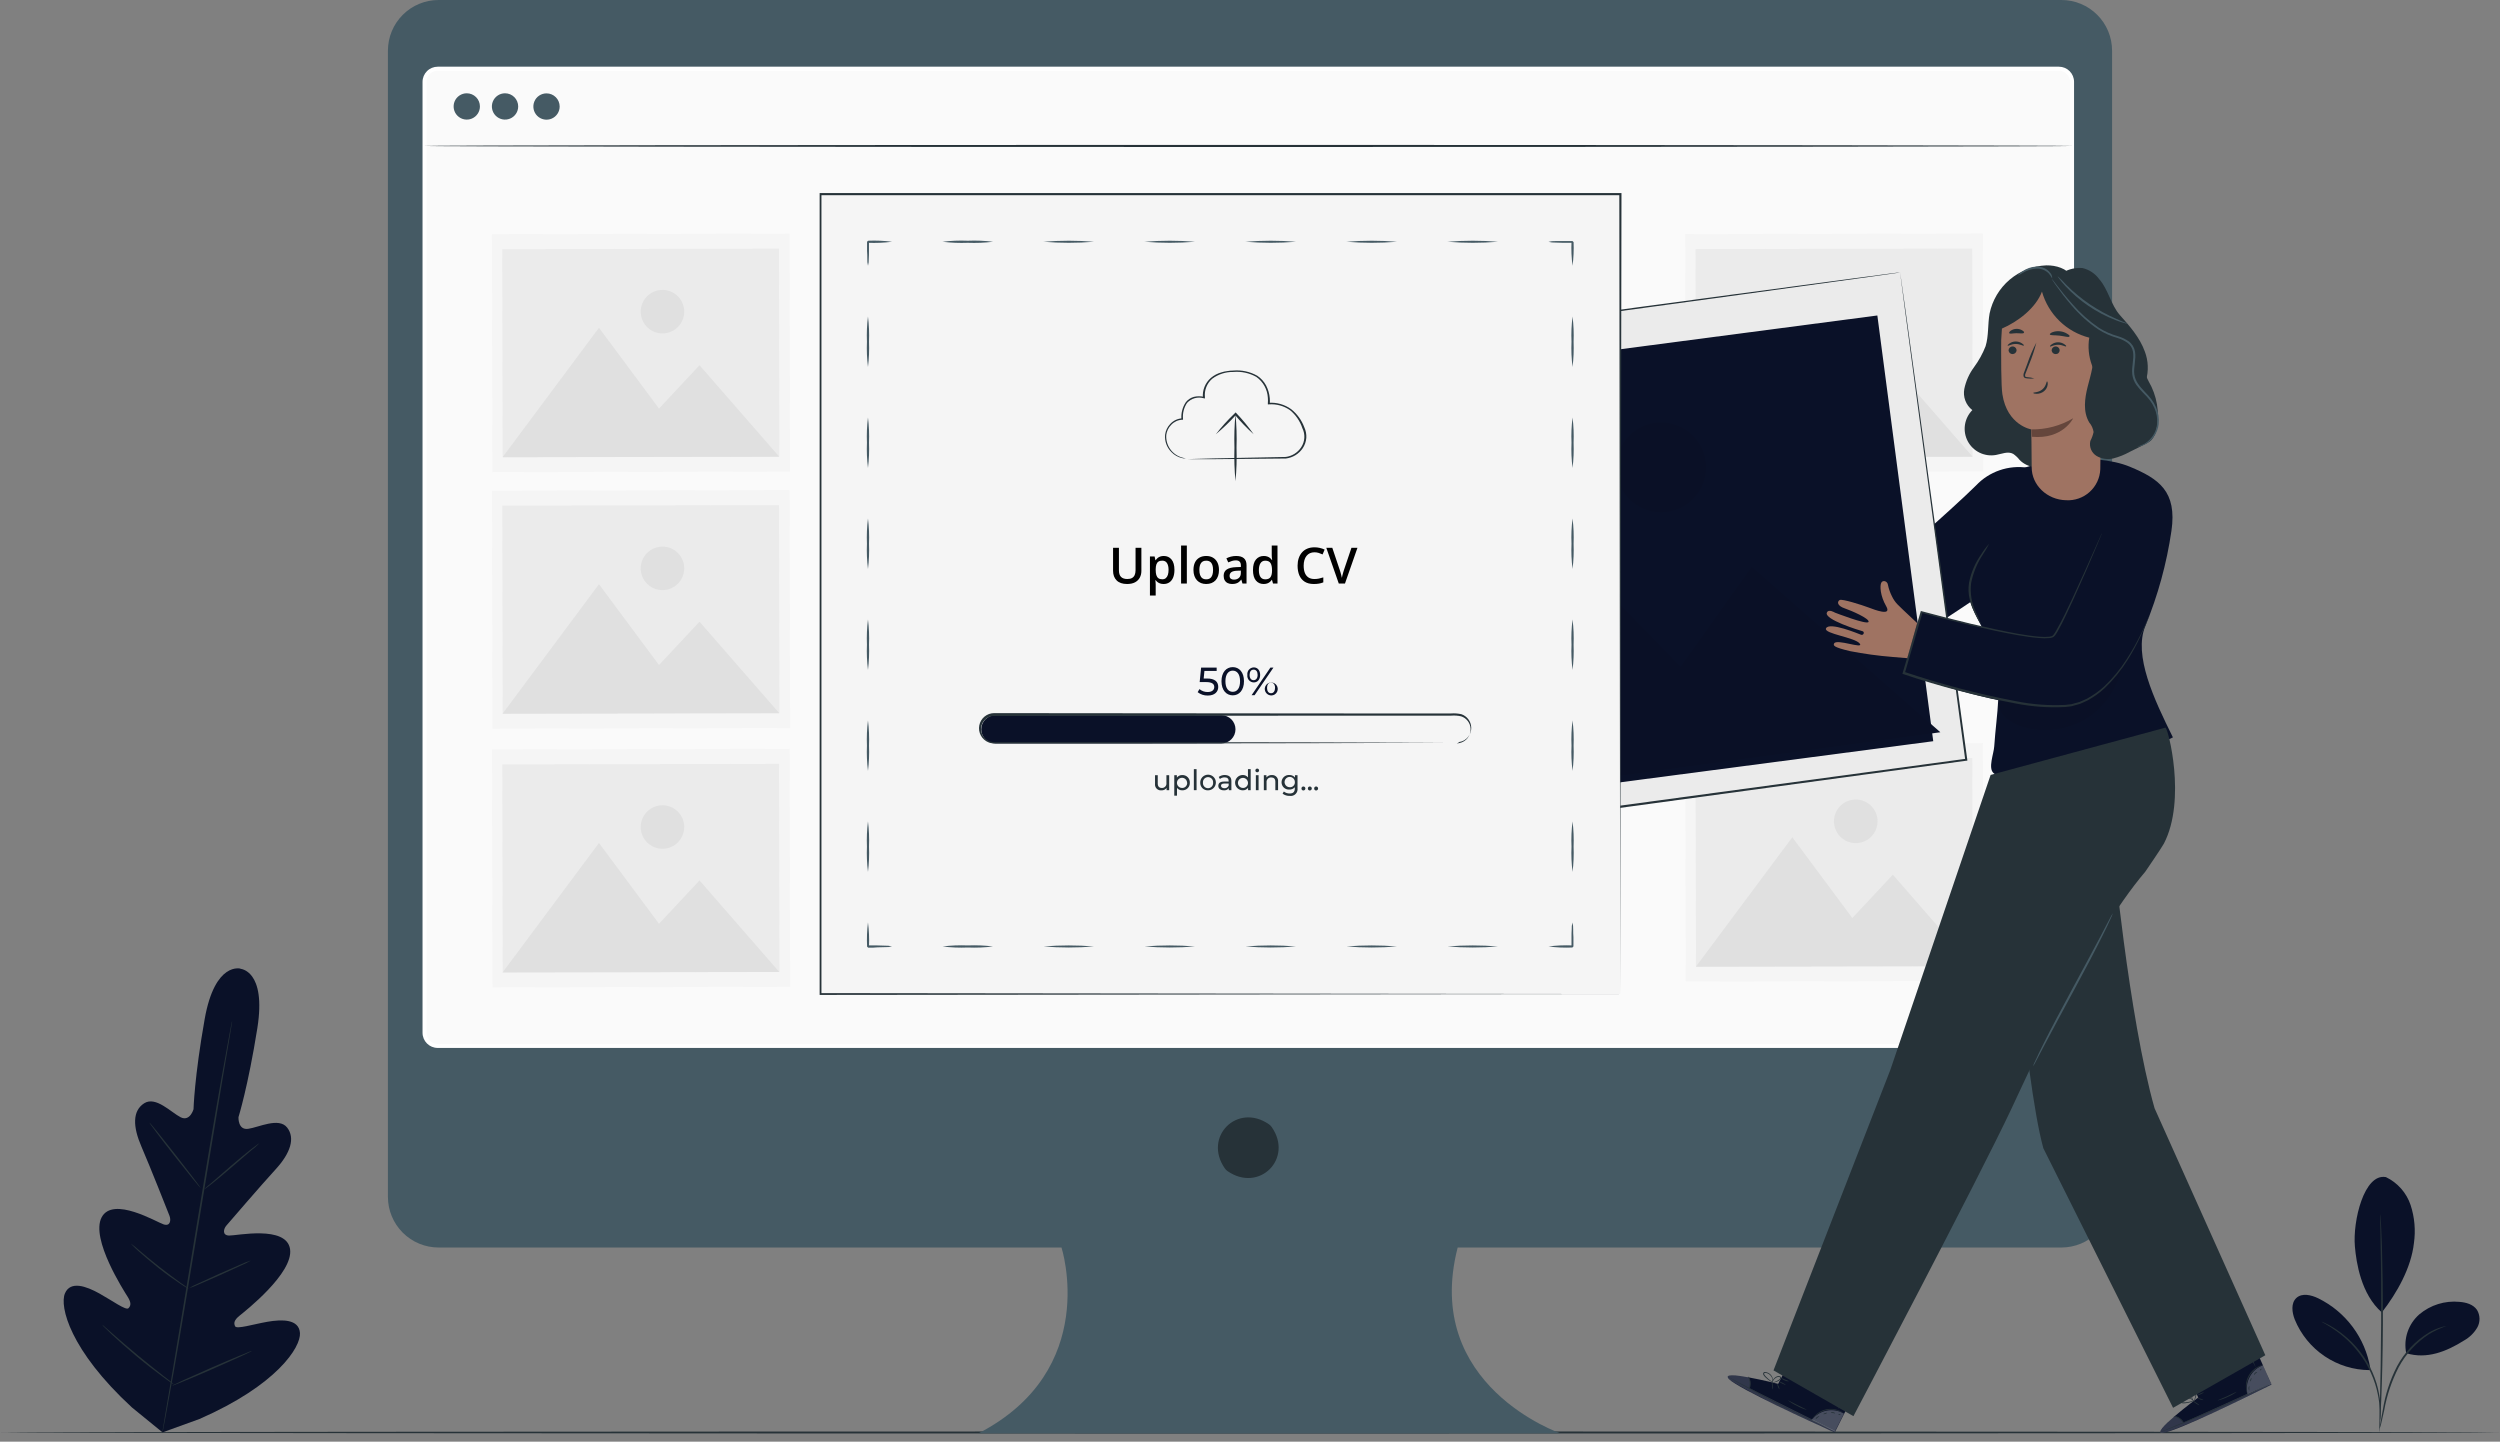 <svg width="300" height="173" viewBox="0 0 300 173" fill="none" xmlns="http://www.w3.org/2000/svg">
<rect x="0" y="0" width="300" height="173" fill="#808080" stroke="none"/>
<path d="M300 171.899C300 171.966 232.835 172.024 150.005 172.024C67.174 172.024 0 171.957 0 171.899C0 171.841 67.15 171.774 150.005 171.774C232.86 171.774 300 171.827 300 171.899Z" fill="#263238"/>
<path d="M247.37 0H52.629C51.017 0 49.471 0.64 48.331 1.78C47.191 2.92 46.55 4.467 46.55 6.079V143.623C46.55 145.235 47.191 146.781 48.331 147.921C49.471 149.061 51.017 149.702 52.629 149.702H127.379C127.379 149.702 132.134 164.405 117.397 172.01H187.281C187.281 172.01 170.643 166.306 174.921 149.702H247.37C248.983 149.702 250.529 149.061 251.669 147.921C252.809 146.781 253.449 145.235 253.449 143.623V6.079C253.449 4.467 252.809 2.92 251.669 1.78C250.529 0.64 248.983 0 247.37 0Z" fill="#455A64"/>
<path d="M152.599 135.239C155.251 139.022 151.102 143.17 147.305 140.533C147.179 140.446 147.07 140.336 146.982 140.211C144.34 136.423 148.479 132.284 152.277 134.916C152.401 135.005 152.51 135.114 152.599 135.239Z" fill="#263238"/>
<path d="M247.072 8.245H52.519C51.65 8.245 50.945 8.949 50.945 9.818V123.938C50.945 124.807 51.65 125.512 52.519 125.512H247.072C247.941 125.512 248.646 124.807 248.646 123.938V9.818C248.646 8.949 247.941 8.245 247.072 8.245Z" fill="#FAFAFA"/>
<path d="M247.072 125.752H52.523C52.042 125.752 51.58 125.561 51.239 125.221C50.898 124.881 50.705 124.42 50.704 123.938V9.818C50.705 9.337 50.898 8.875 51.239 8.535C51.58 8.195 52.042 8.004 52.523 8.004H247.072C247.553 8.004 248.015 8.195 248.355 8.535C248.695 8.876 248.886 9.337 248.886 9.818V123.938C248.886 124.419 248.695 124.881 248.355 125.221C248.015 125.561 247.553 125.752 247.072 125.752ZM52.523 8.485C52.169 8.485 51.83 8.626 51.579 8.875C51.328 9.125 51.187 9.464 51.185 9.818V123.938C51.187 124.292 51.328 124.631 51.579 124.881C51.83 125.131 52.169 125.271 52.523 125.271H247.072C247.426 125.271 247.765 125.131 248.015 124.881C248.265 124.631 248.405 124.292 248.405 123.938V9.818C248.405 9.465 248.265 9.126 248.015 8.876C247.765 8.626 247.426 8.485 247.072 8.485H52.523Z" fill="white"/>
<path d="M67.16 12.774C67.162 13.086 67.071 13.392 66.898 13.653C66.726 13.914 66.48 14.118 66.192 14.239C65.904 14.36 65.586 14.393 65.279 14.333C64.972 14.273 64.69 14.123 64.468 13.903C64.246 13.682 64.095 13.401 64.034 13.095C63.972 12.788 64.002 12.47 64.122 12.181C64.241 11.892 64.443 11.645 64.703 11.471C64.963 11.297 65.268 11.205 65.581 11.205C65.998 11.204 66.398 11.37 66.694 11.664C66.99 11.957 67.157 12.357 67.16 12.774Z" fill="#455A64"/>
<path d="M57.591 12.774C57.591 13.086 57.499 13.391 57.325 13.651C57.152 13.91 56.905 14.113 56.617 14.232C56.328 14.351 56.011 14.383 55.705 14.322C55.398 14.261 55.117 14.111 54.897 13.89C54.676 13.669 54.525 13.388 54.464 13.082C54.404 12.775 54.435 12.458 54.554 12.169C54.674 11.881 54.876 11.634 55.136 11.461C55.395 11.287 55.7 11.195 56.013 11.195C56.431 11.195 56.833 11.361 57.129 11.657C57.425 11.953 57.591 12.355 57.591 12.774Z" fill="#455A64"/>
<path d="M62.183 12.774C62.183 13.086 62.09 13.391 61.917 13.651C61.743 13.91 61.497 14.113 61.208 14.232C60.92 14.351 60.602 14.383 60.296 14.322C59.99 14.261 59.709 14.111 59.488 13.89C59.267 13.669 59.117 13.388 59.056 13.082C58.995 12.775 59.026 12.458 59.146 12.169C59.265 11.881 59.468 11.634 59.727 11.461C59.987 11.287 60.292 11.195 60.604 11.195C61.023 11.195 61.425 11.361 61.721 11.657C62.017 11.953 62.183 12.355 62.183 12.774Z" fill="#455A64"/>
<path d="M248.79 17.514C248.79 17.582 204.463 17.64 149.802 17.64C95.142 17.64 50.805 17.582 50.805 17.514C50.805 17.447 95.118 17.389 149.802 17.389C204.487 17.389 248.79 17.461 248.79 17.514Z" fill="#263238"/>
<path d="M237.944 28.025L202.227 28.094L202.282 56.649L237.999 56.58L237.944 28.025Z" fill="#F5F5F5"/>
<path d="M236.672 29.828L203.462 29.892L203.51 54.851L236.72 54.788L236.672 29.828Z" fill="#EBEBEB"/>
<path d="M203.506 54.867L215.076 39.331L222.281 49.029L227.142 43.827L236.715 54.81L203.506 54.867Z" fill="#E0E0E0"/>
<path d="M225.308 37.416C225.306 37.933 225.152 38.437 224.863 38.866C224.575 39.295 224.166 39.629 223.689 39.827C223.211 40.024 222.685 40.075 222.179 39.974C221.672 39.873 221.206 39.624 220.84 39.259C220.475 38.894 220.225 38.429 220.123 37.922C220.021 37.416 220.072 36.89 220.268 36.412C220.464 35.934 220.797 35.525 221.226 35.236C221.654 34.947 222.159 34.791 222.676 34.788C223.021 34.786 223.364 34.853 223.684 34.984C224.004 35.115 224.295 35.309 224.54 35.553C224.784 35.797 224.978 36.088 225.11 36.408C225.242 36.727 225.309 37.07 225.308 37.416Z" fill="#E0E0E0"/>
<path d="M237.95 89.164L202.234 89.232L202.288 117.788L238.005 117.719L237.95 89.164Z" fill="#F5F5F5"/>
<path d="M236.678 90.966L203.469 91.03L203.517 115.99L236.726 115.926L236.678 90.966Z" fill="#EBEBEB"/>
<path d="M203.506 116.006L215.076 100.47L222.281 110.163L227.142 104.965L236.715 115.944L203.506 116.006Z" fill="#E0E0E0"/>
<path d="M225.308 98.55C225.31 99.068 225.158 99.575 224.872 100.007C224.585 100.439 224.177 100.776 223.699 100.976C223.22 101.175 222.694 101.228 222.185 101.128C221.677 101.029 221.209 100.78 220.842 100.414C220.475 100.048 220.225 99.582 220.123 99.074C220.021 98.566 220.072 98.039 220.27 97.56C220.468 97.081 220.804 96.671 221.234 96.383C221.665 96.095 222.172 95.941 222.69 95.941C223.033 95.941 223.373 96.007 223.69 96.138C224.008 96.269 224.296 96.461 224.539 96.703C224.782 96.945 224.976 97.233 225.107 97.55C225.239 97.867 225.308 98.207 225.308 98.55Z" fill="#E0E0E0"/>
<path d="M94.749 28.035L59.033 28.104L59.087 56.659L94.804 56.591L94.749 28.035Z" fill="#F5F5F5"/>
<path d="M93.478 29.838L60.268 29.902L60.316 54.861L93.525 54.798L93.478 29.838Z" fill="#EBEBEB"/>
<path d="M60.306 54.867L71.876 39.331L79.081 49.029L83.942 43.827L93.515 54.81L60.306 54.867Z" fill="#E0E0E0"/>
<path d="M82.109 37.416C82.106 37.932 81.95 38.435 81.662 38.863C81.373 39.291 80.964 39.624 80.487 39.819C80.009 40.015 79.484 40.065 78.978 39.963C78.472 39.861 78.008 39.611 77.644 39.246C77.28 38.88 77.032 38.415 76.932 37.909C76.831 37.403 76.883 36.878 77.081 36.401C77.278 35.925 77.612 35.517 78.041 35.23C78.47 34.943 78.974 34.789 79.49 34.788C79.835 34.787 80.177 34.855 80.495 34.987C80.814 35.119 81.103 35.312 81.347 35.557C81.59 35.801 81.783 36.091 81.913 36.41C82.044 36.729 82.111 37.071 82.109 37.416Z" fill="#E0E0E0"/>
<path d="M94.756 58.814L59.039 58.883L59.094 87.438L94.811 87.369L94.756 58.814Z" fill="#F5F5F5"/>
<path d="M93.483 60.612L60.274 60.676L60.322 85.635L93.531 85.572L93.483 60.612Z" fill="#EBEBEB"/>
<path d="M60.306 85.646L71.876 70.105L79.081 79.803L83.942 74.605L93.515 85.584L60.306 85.646Z" fill="#E0E0E0"/>
<path d="M82.109 68.19C82.112 68.707 81.961 69.213 81.676 69.645C81.39 70.077 80.984 70.414 80.507 70.614C80.029 70.814 79.504 70.868 78.996 70.769C78.488 70.671 78.021 70.423 77.654 70.059C77.287 69.695 77.036 69.229 76.934 68.722C76.831 68.215 76.881 67.689 77.078 67.211C77.275 66.732 77.609 66.323 78.038 66.035C78.468 65.746 78.973 65.592 79.49 65.591C80.182 65.59 80.846 65.862 81.336 66.349C81.827 66.837 82.105 67.498 82.109 68.19Z" fill="#E0E0E0"/>
<path d="M94.757 89.862L59.041 89.931L59.095 118.486L94.812 118.417L94.757 89.862Z" fill="#F5F5F5"/>
<path d="M93.485 91.665L60.276 91.728L60.324 116.688L93.533 116.625L93.485 91.665Z" fill="#EBEBEB"/>
<path d="M60.306 116.695L71.876 101.158L79.081 110.852L83.942 105.654L93.515 116.637L60.306 116.695Z" fill="#E0E0E0"/>
<path d="M82.109 99.238C82.11 99.755 81.957 100.26 81.671 100.691C81.385 101.121 80.977 101.457 80.5 101.655C80.023 101.854 79.497 101.907 78.99 101.807C78.483 101.707 78.017 101.459 77.651 101.094C77.284 100.729 77.035 100.264 76.933 99.757C76.831 99.251 76.882 98.725 77.079 98.247C77.276 97.769 77.61 97.361 78.039 97.073C78.469 96.784 78.974 96.63 79.49 96.629C80.183 96.629 80.848 96.904 81.338 97.393C81.829 97.882 82.106 98.545 82.109 99.238Z" fill="#E0E0E0"/>
<path d="M243.298 56.124C242.171 55.955 241.02 56.061 239.943 56.434C238.866 56.807 237.895 57.435 237.114 58.266C234.597 60.792 224.119 70.019 224.119 70.019L208.92 66.977L206.792 73.773C206.792 73.773 224.744 79.356 226.044 78.874C227.343 78.393 237.114 71.804 237.114 71.804L243.298 56.124Z" fill="#0A1128"/>
<path d="M228.011 32.723L154.837 42.655L162.777 101.154L235.951 91.222L228.011 32.723Z" fill="#EBEBEB"/>
<path d="M228.013 32.699L227.662 32.752L226.641 32.901L222.675 33.455L207.707 35.52L154.861 42.739L154.972 42.594C157.34 60.008 160.059 79.967 162.932 101.086L162.773 100.966L235.93 91.051L235.829 91.186L230.135 48.745C229.457 43.634 228.922 39.625 228.557 36.891C228.379 35.524 228.239 34.485 228.148 33.763C228.056 33.041 228.013 32.685 228.013 32.685C228.013 32.685 228.071 33.036 228.167 33.734C228.263 34.432 228.412 35.481 228.605 36.833C228.98 39.562 229.534 43.572 230.241 48.654C231.642 58.882 233.654 73.513 236.075 91.167V91.287H235.954L162.798 101.25H162.653V101.105C159.789 79.981 157.085 60.022 154.721 42.609V42.484H154.847L207.789 35.361L222.738 33.363L226.684 32.843L227.695 32.714L228.013 32.699Z" fill="#263238"/>
<path d="M225.282 37.857L157.312 46.782L164.02 97.871L231.99 88.945L225.282 37.857Z" fill="#0A1128"/>
<path d="M164.809 97.111L184.254 62.101L201.672 79.986L210.21 67.997L232.84 87.87L164.809 97.111Z" fill="#0A1128"/>
<path d="M204.689 55.358C204.833 56.418 204.659 57.496 204.19 58.457C203.721 59.417 202.977 60.217 202.053 60.755C201.129 61.294 200.067 61.545 199 61.479C197.932 61.413 196.909 61.032 196.058 60.385C195.208 59.737 194.569 58.851 194.221 57.84C193.874 56.829 193.835 55.737 194.108 54.704C194.381 53.67 194.955 52.741 195.756 52.033C196.558 51.325 197.551 50.871 198.611 50.728C200.031 50.537 201.469 50.917 202.608 51.785C203.748 52.653 204.497 53.939 204.689 55.358Z" fill="#0A1128"/>
<g opacity="0.2">
<path opacity="0.2" d="M164.809 97.111L184.253 62.101L201.671 79.986L210.21 67.997L232.84 87.87L164.809 97.111Z" fill="black"/>
</g>
<g opacity="0.2">
<path opacity="0.2" d="M204.689 55.358C204.833 56.418 204.659 57.496 204.19 58.457C203.721 59.417 202.977 60.218 202.053 60.755C201.129 61.294 200.066 61.545 198.999 61.479C197.932 61.413 196.909 61.032 196.058 60.385C195.208 59.737 194.568 58.851 194.221 57.84C193.874 56.829 193.834 55.737 194.108 54.704C194.381 53.67 194.954 52.741 195.756 52.033C196.557 51.325 197.551 50.871 198.61 50.728C200.03 50.537 201.468 50.917 202.608 51.785C203.748 52.653 204.497 53.939 204.689 55.358Z" fill="black"/>
</g>
<path d="M260.572 63.709C261.265 58.949 259.056 57.452 255.586 56.008C251.254 54.213 242.995 55.108 240.185 57.62L237.008 67.035C235.675 68.589 235.887 70.962 236.657 72.863C237.427 74.764 238.668 76.468 239.241 78.432C240.353 82.239 239.573 85.603 239.309 89.554C239.251 90.469 238.548 92.153 239.222 92.769C239.896 93.385 240.777 93.357 241.628 93.323C248.268 93.051 254.78 91.404 260.75 88.486C258.483 83.914 255.985 78.619 257.444 75.115C258.949 71.456 260 67.625 260.572 63.709Z" fill="#0A1128"/>
<path d="M230.597 73.445L228.451 80.751C228.451 80.751 239.66 84.828 245.729 84.756C251.418 84.684 253.045 84.039 255.047 79.462C257.049 74.885 259.321 69.59 259.797 66.553C260.138 65.546 260.379 64.508 260.519 63.454C261.352 57.221 253.781 55.58 252.66 61.769L251.755 65.085C251.755 65.085 249.69 69.754 249.594 70.014C248.679 72.42 247.096 76.314 245.951 76.752C244.805 77.19 230.597 73.445 230.597 73.445Z" fill="#0A1128"/>
<path d="M257.968 73.773C257.955 73.832 257.936 73.89 257.911 73.946L257.713 74.427C257.54 74.865 257.27 75.505 256.881 76.314C256.418 77.309 255.893 78.274 255.307 79.202C254.539 80.435 253.619 81.567 252.568 82.571C252.262 82.853 251.941 83.118 251.606 83.365C251.25 83.615 250.883 83.846 250.503 84.058L249.892 84.337L249.579 84.472L249.247 84.563L248.573 84.751L247.866 84.838C245.846 84.95 243.819 84.806 241.835 84.409C237.282 83.549 232.794 82.375 228.402 80.896L228.292 80.857L228.325 80.742L228.595 79.818L230.467 73.436L230.501 73.32L230.616 73.349C234.717 74.447 238.596 75.404 242.124 76.049C243.01 76.203 243.871 76.338 244.709 76.405C245.117 76.446 245.528 76.446 245.936 76.405C246.03 76.394 246.122 76.371 246.21 76.338C246.291 76.309 246.36 76.255 246.408 76.184C246.526 76.032 246.632 75.871 246.725 75.703C247.515 74.341 248.121 72.998 248.694 71.795C249.82 69.388 250.682 67.42 251.283 66.077C251.577 65.418 251.808 64.898 251.971 64.537C252.044 64.368 252.106 64.238 252.149 64.137C252.193 64.036 252.217 64.002 252.222 64.007C252.227 64.012 252.222 64.055 252.174 64.147C252.125 64.238 252.077 64.383 252.01 64.551L251.37 66.072C250.797 67.429 249.955 69.393 248.848 71.823C248.285 73.036 247.693 74.374 246.923 75.76C246.823 75.94 246.71 76.112 246.586 76.275C246.515 76.37 246.42 76.443 246.311 76.487C246.209 76.526 246.102 76.552 245.994 76.564C245.571 76.61 245.145 76.61 244.723 76.564C243.871 76.502 243.005 76.367 242.119 76.218C238.572 75.587 234.693 74.639 230.568 73.546L230.717 73.46L228.85 79.847L228.581 80.771L228.499 80.617C232.877 82.094 237.35 83.271 241.888 84.14C243.853 84.539 245.859 84.689 247.861 84.587L248.549 84.51L249.204 84.332L249.526 84.246L249.834 84.111L250.431 83.846C250.803 83.642 251.163 83.417 251.509 83.172C251.845 82.934 252.166 82.677 252.472 82.402C253.518 81.418 254.437 80.305 255.206 79.091C255.797 78.181 256.334 77.236 256.813 76.261C257.218 75.462 257.497 74.817 257.689 74.394L257.906 73.912C257.921 73.864 257.942 73.817 257.968 73.773Z" fill="#263238"/>
<path d="M238.693 65.259C238.462 65.718 238.201 66.162 237.913 66.587C237.244 67.612 236.777 68.756 236.536 69.956C236.386 71.171 236.591 72.403 237.128 73.503C237.358 73.963 237.56 74.435 237.735 74.918C237.642 74.814 237.564 74.698 237.504 74.572C237.309 74.249 237.13 73.916 236.97 73.575C236.719 73.071 236.523 72.542 236.382 71.997C236.208 71.318 236.176 70.61 236.286 69.918C236.532 68.684 237.035 67.516 237.764 66.491C238.034 66.052 238.345 65.639 238.693 65.259Z" fill="#263238"/>
<g opacity="0.2">
<path opacity="0.2" d="M239.684 83.88C239.675 84.297 239.756 84.712 239.922 85.095C240.088 85.478 240.335 85.82 240.647 86.099C241.273 86.653 242.022 87.05 242.832 87.259C244.094 87.616 245.417 87.709 246.717 87.533C248.017 87.356 249.266 86.914 250.388 86.234C252.621 84.871 254.142 82.383 254.758 79.856C254.758 79.856 253.348 81.632 252.419 82.556C251.259 83.727 249.727 84.457 248.087 84.621C245.262 85.021 242.403 84.448 239.612 83.875" fill="black"/>
</g>
<path d="M213.381 166.066L215.494 161.979L223.195 165.888L220.167 171.899L219.686 171.687C217.506 170.725 208.674 166.648 207.476 165.498C206.109 164.213 213.381 166.066 213.381 166.066Z" fill="#0A1128"/>
<g opacity="0.5">
<path opacity="0.5" d="M217.381 170.421C217.822 169.83 218.467 169.424 219.191 169.281C219.904 169.137 220.645 169.264 221.27 169.637L220.182 171.783L217.381 170.421Z" fill="white"/>
</g>
<g opacity="0.4">
<path opacity="0.4" d="M209.772 165.276C209.772 165.276 207.149 164.771 207.245 165.276C207.341 165.782 216.105 170.258 220.148 171.884L220.22 171.706L209.95 166.595C209.95 166.595 210.21 165.522 209.772 165.276Z" fill="white"/>
</g>
<path d="M220.346 171.779L220.206 171.726L219.816 171.552L218.372 170.903C217.174 170.349 215.523 169.555 213.723 168.645C211.923 167.736 210.311 166.865 209.151 166.239L207.784 165.474L207.418 165.257C207.332 165.209 207.288 165.18 207.293 165.175L207.428 165.238L207.803 165.44L209.199 166.181C210.369 166.802 211.986 167.654 213.786 168.588C215.586 169.521 217.227 170.301 218.421 170.879L219.831 171.557L220.216 171.745C220.26 171.752 220.304 171.763 220.346 171.779Z" fill="#263238"/>
<path d="M209.892 166.73C209.945 166.467 209.971 166.199 209.969 165.931C209.929 165.666 209.86 165.406 209.762 165.156C209.959 165.362 210.069 165.636 210.07 165.921C210.111 166.203 210.048 166.491 209.892 166.73Z" fill="#263238"/>
<path d="M212.741 166.73C212.712 166.73 212.669 166.547 212.65 166.311C212.615 166.172 212.615 166.027 212.65 165.888C212.679 165.888 212.722 166.07 212.741 166.301C212.776 166.442 212.776 166.589 212.741 166.73Z" fill="#263238"/>
<path d="M213.531 166.72C213.502 166.72 213.425 166.585 213.352 166.398C213.28 166.21 213.242 166.056 213.271 166.046C213.3 166.037 213.377 166.176 213.449 166.364C213.507 166.473 213.536 166.596 213.531 166.72Z" fill="#263238"/>
<path d="M214.291 166.181C214.291 166.21 214.089 166.143 213.863 166.032C213.721 165.977 213.591 165.894 213.483 165.786C213.483 165.758 213.69 165.825 213.911 165.936C214.132 166.046 214.306 166.181 214.291 166.181Z" fill="#263238"/>
<path d="M214.686 165.748C214.508 165.771 214.328 165.738 214.171 165.652C214.001 165.6 213.852 165.497 213.742 165.358C213.909 165.408 214.07 165.474 214.224 165.555C214.382 165.608 214.537 165.672 214.686 165.748Z" fill="#263238"/>
<path d="M212.823 165.931C212.649 165.873 212.487 165.787 212.342 165.676C212.171 165.561 212.01 165.432 211.86 165.291C211.772 165.208 211.693 165.116 211.624 165.016C211.582 164.953 211.567 164.875 211.581 164.8C211.59 164.759 211.611 164.721 211.642 164.693C211.673 164.664 211.713 164.646 211.754 164.641C211.99 164.645 212.216 164.73 212.396 164.881C212.576 165.033 212.698 165.242 212.741 165.474C212.771 165.608 212.771 165.748 212.741 165.883C212.735 165.934 212.717 165.984 212.688 166.027C212.721 165.849 212.721 165.666 212.688 165.488C212.642 165.304 212.543 165.136 212.404 165.007C212.244 164.844 212.026 164.751 211.798 164.747C211.687 164.747 211.673 164.872 211.73 164.968C211.795 165.062 211.869 165.15 211.952 165.228C212.087 165.369 212.234 165.5 212.39 165.618C212.64 165.815 212.828 165.912 212.823 165.931Z" fill="#263238"/>
<path d="M212.679 165.888C212.671 165.753 212.714 165.621 212.799 165.517C212.881 165.396 212.99 165.296 213.117 165.223C213.196 165.171 213.286 165.14 213.381 165.133C213.475 165.125 213.569 165.141 213.656 165.18C213.7 165.217 213.729 165.27 213.735 165.327C213.742 165.385 213.725 165.442 213.689 165.488C213.638 165.56 213.572 165.62 213.497 165.666C213.377 165.743 213.248 165.802 213.112 165.844C212.99 165.892 212.858 165.912 212.727 165.902C212.727 165.902 212.871 165.863 213.083 165.777C213.21 165.726 213.331 165.661 213.444 165.584C213.564 165.512 213.704 165.348 213.593 165.267C213.523 165.239 213.447 165.229 213.371 165.237C213.296 165.244 213.224 165.269 213.16 165.31C213.043 165.372 212.94 165.457 212.857 165.56C212.789 165.664 212.729 165.774 212.679 165.888Z" fill="#263238"/>
<path d="M221.255 169.593C221.255 169.593 221.049 169.464 220.678 169.329C220.2 169.15 219.682 169.108 219.181 169.208C218.683 169.317 218.224 169.558 217.853 169.906C217.569 170.176 217.444 170.388 217.429 170.388C217.445 170.332 217.472 170.28 217.506 170.234C217.591 170.099 217.689 169.973 217.8 169.858C218.167 169.482 218.638 169.225 219.153 169.119C219.667 169.012 220.202 169.062 220.688 169.261C220.833 169.325 220.973 169.4 221.106 169.488C221.231 169.55 221.26 169.589 221.255 169.593Z" fill="#263238"/>
<path d="M222.083 165.993C221.873 166.545 221.628 167.084 221.352 167.606C221.107 168.144 220.829 168.666 220.519 169.17C220.735 168.619 220.98 168.081 221.255 167.558C221.502 167.021 221.778 166.499 222.083 165.993Z" fill="#263238"/>
<path d="M216.809 169.18C216.395 169.074 215.998 168.912 215.629 168.698C215.245 168.522 214.883 168.301 214.551 168.039C214.551 168.01 215.057 168.299 215.677 168.602C216.298 168.905 216.818 169.151 216.809 169.18Z" fill="#263238"/>
<path d="M218.315 169.945C218.315 169.974 218.218 170.027 218.108 170.118C217.997 170.21 217.92 170.296 217.896 170.282C217.872 170.267 217.896 170.137 218.045 170.036C218.194 169.935 218.31 169.916 218.315 169.945Z" fill="#263238"/>
<path d="M219.239 169.55C219.239 169.579 219.162 169.632 219.041 169.67C218.921 169.709 218.815 169.723 218.806 169.695C218.796 169.666 218.887 169.613 219.008 169.574C219.128 169.536 219.234 169.497 219.239 169.55Z" fill="#263238"/>
<path d="M220.216 169.618C220.216 169.618 220.096 169.584 219.966 169.569C219.836 169.555 219.72 169.569 219.706 169.541C219.691 169.512 219.816 169.439 219.98 169.464C220.144 169.488 220.235 169.594 220.216 169.618Z" fill="#263238"/>
<path d="M220.871 169.757C220.871 169.786 220.803 169.8 220.731 169.796C220.659 169.791 220.591 169.757 220.596 169.728C220.601 169.699 220.664 169.685 220.741 169.69C220.818 169.695 220.875 169.728 220.871 169.757Z" fill="#263238"/>
<path d="M263.792 167.702L261.963 163.481L269.842 160.006L272.585 166.147L272.104 166.398C269.982 167.476 261.241 171.74 259.59 171.942C257.762 172.168 263.792 167.702 263.792 167.702Z" fill="#0A1128"/>
<g opacity="0.5">
<path opacity="0.5" d="M269.702 167.351C269.525 166.633 269.619 165.875 269.967 165.223C270.305 164.579 270.872 164.085 271.555 163.837L272.518 166.042L269.702 167.351Z" fill="white"/>
</g>
<g opacity="0.4">
<path opacity="0.4" d="M260.9 170.003C260.9 170.003 258.849 171.716 259.311 171.971C259.774 172.226 268.774 168.251 272.59 166.147L272.499 165.979L262.045 170.71C262.045 170.71 261.367 169.82 260.9 170.003Z" fill="white"/>
</g>
<path d="M272.619 165.921L272.489 165.993L272.114 166.191L270.708 166.884C269.515 167.461 267.859 168.241 266.016 169.059C264.172 169.877 262.478 170.58 261.251 171.071L259.807 171.649L259.407 171.798L259.268 171.841C259.309 171.814 259.352 171.791 259.398 171.774L259.792 171.61L261.236 171.004C262.459 170.494 264.124 169.781 265.987 168.963C267.849 168.145 269.49 167.38 270.689 166.816L272.109 166.152L272.494 165.974L272.619 165.921Z" fill="#263238"/>
<path d="M262.098 170.83C261.931 170.62 261.74 170.43 261.53 170.263C261.299 170.126 261.054 170.015 260.799 169.93C261.083 169.916 261.362 170.003 261.588 170.176C261.834 170.323 262.016 170.556 262.098 170.83Z" fill="#263238"/>
<path d="M263.903 168.621C263.903 168.645 263.715 168.559 263.523 168.429C263.33 168.299 263.181 168.174 263.195 168.15C263.21 168.126 263.383 168.212 263.58 168.342C263.778 168.472 263.917 168.588 263.903 168.621Z" fill="#263238"/>
<path d="M264.394 168C264.394 168.029 264.22 168 264.033 167.938C263.845 167.875 263.696 167.803 263.706 167.779C263.715 167.755 263.874 167.779 264.066 167.842C264.259 167.904 264.399 167.976 264.394 168Z" fill="#263238"/>
<path d="M264.466 167.081C264.466 167.105 264.302 167.211 264.076 167.312C263.85 167.413 263.657 167.481 263.648 167.452C263.638 167.423 263.807 167.322 264.033 167.221C264.259 167.12 264.456 167.052 264.466 167.081Z" fill="#263238"/>
<path d="M264.374 166.494C264.374 166.494 264.23 166.691 263.975 166.831C263.833 166.927 263.665 166.977 263.494 166.975C263.637 166.883 263.788 166.804 263.946 166.739C264.167 166.609 264.35 166.47 264.374 166.494Z" fill="#263238"/>
<path d="M263.33 168.053C263.176 168.155 263.005 168.23 262.825 168.275C262.631 168.331 262.433 168.369 262.233 168.39C262.111 168.405 261.989 168.405 261.867 168.39C261.792 168.382 261.723 168.346 261.675 168.289C261.651 168.254 261.639 168.213 261.639 168.171C261.639 168.129 261.651 168.088 261.675 168.053C261.826 167.874 262.035 167.752 262.265 167.709C262.496 167.666 262.735 167.704 262.94 167.818C263.064 167.882 263.173 167.972 263.258 168.082C263.292 168.119 263.316 168.164 263.33 168.212C263.21 168.079 263.066 167.968 262.907 167.885C262.735 167.8 262.543 167.768 262.353 167.793C262.125 167.816 261.914 167.927 261.766 168.101C261.713 168.198 261.766 168.28 261.901 168.289C262.013 168.301 262.126 168.301 262.238 168.289C262.434 168.271 262.628 168.239 262.82 168.193C263.133 168.106 263.325 168.039 263.33 168.053Z" fill="#263238"/>
<path d="M263.21 168.135C263.21 168.135 263.075 168.049 262.998 167.808C262.963 167.667 262.963 167.52 262.998 167.38C263.007 167.285 263.041 167.194 263.094 167.116C263.148 167.038 263.221 166.974 263.306 166.932C263.362 166.922 263.42 166.934 263.467 166.965C263.515 166.996 263.548 167.045 263.561 167.1C263.582 167.187 263.582 167.278 263.561 167.365C263.545 167.505 263.511 167.643 263.46 167.774C263.423 167.901 263.353 168.015 263.258 168.106C263.258 168.106 263.32 167.972 263.388 167.75C263.429 167.622 263.455 167.49 263.465 167.355C263.465 167.216 263.465 167.004 263.316 167.033C263.166 167.062 263.109 167.264 263.075 167.399C263.046 167.527 263.046 167.66 263.075 167.789C263.109 167.908 263.154 168.024 263.21 168.135Z" fill="#263238"/>
<path d="M271.507 163.832C271.507 163.832 271.271 163.914 270.934 164.112C270.494 164.371 270.135 164.748 269.895 165.199C269.659 165.651 269.556 166.16 269.596 166.667C269.625 167.062 269.712 167.293 269.693 167.298C269.661 167.249 269.638 167.195 269.625 167.139C269.574 166.983 269.54 166.821 269.524 166.658C269.46 166.132 269.557 165.6 269.802 165.13C270.046 164.661 270.428 164.277 270.896 164.03C271.035 163.953 271.182 163.891 271.334 163.847C271.391 163.834 271.449 163.829 271.507 163.832Z" fill="#263238"/>
<path d="M269.24 160.916C269.532 161.43 269.794 161.96 270.025 162.504C270.283 163.035 270.513 163.58 270.713 164.136C270.417 163.624 270.155 163.093 269.929 162.547C269.664 162.019 269.435 161.474 269.24 160.916Z" fill="#263238"/>
<path d="M268.398 167.019C268.061 167.274 267.69 167.483 267.296 167.639C266.92 167.834 266.518 167.975 266.103 168.058C266.103 168.029 266.622 167.832 267.253 167.548C267.883 167.264 268.355 166.995 268.398 167.019Z" fill="#263238"/>
<path d="M269.914 166.335C269.943 166.335 269.914 166.46 269.914 166.605C269.914 166.749 269.914 166.86 269.914 166.869C269.914 166.879 269.818 166.763 269.823 166.6C269.827 166.436 269.89 166.321 269.914 166.335Z" fill="#263238"/>
<path d="M270.179 165.353C270.179 165.353 270.179 165.469 270.145 165.584C270.111 165.7 270.039 165.791 270.015 165.782C269.991 165.772 270.015 165.666 270.049 165.551C270.082 165.435 270.15 165.344 270.179 165.353Z" fill="#263238"/>
<path d="M270.862 164.651C270.862 164.684 270.766 164.728 270.665 164.819C270.564 164.911 270.511 165.012 270.487 165.002C270.463 164.992 270.487 164.853 270.598 164.742C270.708 164.631 270.862 164.627 270.862 164.651Z" fill="#263238"/>
<path d="M271.387 164.256C271.387 164.256 271.387 164.333 271.324 164.391C271.262 164.448 271.214 164.472 271.19 164.448C271.166 164.424 271.19 164.371 271.252 164.314C271.315 164.256 271.368 164.213 271.387 164.256Z" fill="#263238"/>
<path d="M271.839 162.629L260.77 168.939L245.2 137.785C242.89 129.454 240.661 100.128 240.661 100.128L253.478 101.091C253.478 101.091 255.451 122.148 258.551 132.996L271.839 162.629Z" fill="#263238"/>
<path d="M259.851 87.316C260.159 87.316 262.401 95.98 259.668 101.231C259.398 101.741 257.435 104.6 257.435 104.6C250.451 112.835 243.376 128.818 241.398 132.996C237.345 141.611 222.411 169.94 222.411 169.94L212.819 164.448L226.843 128.38L238.876 92.991L259.851 87.316Z" fill="#263238"/>
<path d="M253.55 109.576C253.396 109.801 253.261 110.037 253.146 110.284L252.106 112.276C251.23 113.937 249.998 116.218 248.636 118.74C247.274 121.262 246.061 123.553 245.224 125.242C244.805 126.085 244.473 126.768 244.261 127.244C244.135 127.487 244.028 127.737 243.938 127.995C244.095 127.772 244.232 127.535 244.348 127.288C244.607 126.806 244.959 126.123 245.382 125.319C246.258 123.659 247.49 121.377 248.857 118.856C250.224 116.334 251.432 114.043 252.265 112.353C252.688 111.511 253.02 110.828 253.227 110.351C253.354 110.101 253.462 109.842 253.55 109.576Z" fill="#455A64"/>
<path d="M227.069 78.831C225.373 78.695 223.686 78.463 222.016 78.138C219.961 77.657 219.994 77.455 220.091 77.224C220.341 76.598 223.739 77.96 223.166 77.224C222.593 76.487 218.834 76.049 219.118 75.409C219.489 74.572 223.026 76.064 223.33 76.17C223.633 76.275 223.787 75.828 223.508 75.746C223.099 75.635 218.863 74.336 219.224 73.513C219.422 73.031 220.187 73.513 220.187 73.513C220.187 73.513 224.066 75.024 224.225 74.629C224.384 74.235 222.131 73.263 221.337 72.993C220.543 72.724 220.375 72.247 220.764 72.002C221.029 71.833 223.44 72.603 224.206 72.892C224.971 73.181 227.064 73.999 226.343 72.748C225.621 71.496 225.563 70.283 225.755 69.922C225.948 69.561 226.506 69.74 226.554 70.187C226.652 70.664 226.814 71.125 227.036 71.559C227.202 71.913 227.424 72.239 227.695 72.521C227.931 72.767 228.147 72.974 228.345 73.157L230.063 74.774L228.869 78.98L227.069 78.831Z" fill="#9F7362"/>
<path d="M248.622 33.171C248.011 32.208 246.73 31.828 245.566 31.842C243.948 31.907 242.399 32.511 241.164 33.557C239.929 34.604 239.08 36.033 238.751 37.618C238.519 38.922 238.654 40.294 238.269 41.55C237.919 42.445 237.453 43.289 236.883 44.062C236.311 44.834 235.914 45.721 235.718 46.661C235.627 47.134 235.669 47.623 235.839 48.073C236.009 48.523 236.3 48.918 236.681 49.212C236.205 49.694 235.895 50.314 235.795 50.983C235.695 51.652 235.81 52.336 236.124 52.935C236.438 53.535 236.934 54.019 237.541 54.318C238.149 54.616 238.835 54.715 239.501 54.598C240.199 54.478 240.945 54.117 241.581 54.463C241.875 54.666 242.136 54.913 242.355 55.195C243.318 56.181 244.925 56.34 246.206 55.844C247.478 55.28 248.544 54.335 249.257 53.14C249.459 52.836 249.738 52.48 250.085 52.514C250.292 52.565 250.482 52.672 250.634 52.822C251.27 53.324 252.071 53.569 252.879 53.51C253.687 53.451 254.444 53.091 255 52.502C255.557 51.913 255.873 51.137 255.886 50.327C255.899 49.517 255.608 48.731 255.071 48.125C255.643 47.942 256.162 47.626 256.586 47.201C257.01 46.776 257.325 46.256 257.507 45.684C257.852 44.529 257.805 43.292 257.372 42.166C256.765 40.496 255.562 39.129 254.383 37.806C253.305 36.588 252.987 34.716 251.909 33.503C251.421 32.83 250.707 32.355 249.897 32.165C249.093 32.097 248.287 32.276 247.587 32.68" fill="#263238"/>
<path d="M246.201 33.748C246.998 33.748 247.788 33.906 248.523 34.213C249.259 34.52 249.927 34.97 250.487 35.537C251.048 36.103 251.491 36.776 251.791 37.514C252.09 38.253 252.24 39.044 252.232 39.842L252.034 56.326C252.012 56.84 251.887 57.344 251.667 57.809C251.448 58.274 251.138 58.691 250.756 59.036C250.374 59.38 249.927 59.645 249.442 59.815C248.957 59.986 248.442 60.057 247.929 60.027C245.657 59.979 243.809 58.222 243.804 56.1C243.804 53.871 243.746 51.527 243.746 51.527C243.746 51.527 240.859 51.046 240.286 47.306C240.132 46.344 240.122 42.912 240.151 39.726C240.165 38.136 240.807 36.615 241.936 35.496C243.065 34.376 244.591 33.748 246.182 33.748H246.201Z" fill="#9F7362"/>
<path d="M241.027 42.007C241.027 42.135 241.078 42.257 241.168 42.348C241.258 42.438 241.381 42.489 241.508 42.489C241.628 42.489 241.744 42.445 241.833 42.365C241.922 42.285 241.978 42.175 241.99 42.056C241.99 41.928 241.939 41.805 241.849 41.715C241.758 41.625 241.636 41.574 241.508 41.574C241.389 41.574 241.273 41.618 241.184 41.698C241.095 41.778 241.039 41.888 241.027 42.007Z" fill="#263238"/>
<path d="M240.921 41.483C240.979 41.545 241.345 41.276 241.884 41.276C242.423 41.276 242.779 41.536 242.846 41.473C242.914 41.411 242.813 41.334 242.649 41.213C242.424 41.058 242.157 40.976 241.884 40.977C241.616 40.976 241.355 41.061 241.138 41.218C240.965 41.338 240.892 41.454 240.921 41.483Z" fill="#263238"/>
<path d="M246.196 42.007C246.196 42.135 246.247 42.257 246.337 42.348C246.427 42.438 246.55 42.489 246.677 42.489C246.738 42.492 246.798 42.484 246.855 42.465C246.912 42.445 246.964 42.414 247.009 42.373C247.054 42.333 247.09 42.284 247.116 42.23C247.142 42.175 247.156 42.116 247.159 42.056C247.159 41.928 247.108 41.805 247.018 41.715C246.927 41.625 246.805 41.574 246.677 41.574C246.558 41.574 246.442 41.618 246.353 41.698C246.264 41.778 246.208 41.888 246.196 42.007Z" fill="#263238"/>
<path d="M245.999 41.579C246.062 41.642 246.423 41.372 246.962 41.372C247.501 41.372 247.857 41.632 247.924 41.569C247.992 41.507 247.895 41.43 247.727 41.309C247.504 41.154 247.238 41.072 246.966 41.074C246.697 41.072 246.434 41.157 246.216 41.314C246.028 41.435 245.97 41.55 245.999 41.579Z" fill="#263238"/>
<path d="M244.127 45.41C243.853 45.328 243.57 45.278 243.284 45.261C243.154 45.261 243.029 45.218 243.005 45.131C242.995 44.993 243.027 44.855 243.097 44.736C243.217 44.419 243.347 44.087 243.487 43.735C243.846 42.883 244.139 42.005 244.363 41.107C243.931 41.927 243.567 42.78 243.275 43.658L242.899 44.669C242.818 44.828 242.794 45.01 242.832 45.184C242.851 45.23 242.88 45.272 242.918 45.305C242.955 45.339 243 45.363 243.049 45.376C243.122 45.398 243.198 45.409 243.275 45.41C243.558 45.447 243.844 45.447 244.127 45.41Z" fill="#263238"/>
<path d="M243.765 51.527C245.529 51.555 247.265 51.092 248.78 50.189C248.78 50.189 247.568 52.76 243.818 52.413L243.765 51.527Z" fill="#65463C"/>
<path d="M244.333 46.657C244.434 46.535 244.563 46.439 244.709 46.379C244.855 46.318 245.014 46.295 245.171 46.31C245.284 46.321 245.394 46.355 245.494 46.41C245.595 46.464 245.683 46.538 245.753 46.628C245.824 46.712 245.866 46.817 245.873 46.926C245.881 47.036 245.854 47.145 245.797 47.239C245.714 47.333 245.605 47.4 245.484 47.431C245.363 47.461 245.235 47.455 245.118 47.412C244.874 47.327 244.649 47.193 244.459 47.018C244.399 46.976 244.349 46.924 244.309 46.864C244.291 46.835 244.282 46.801 244.282 46.767C244.282 46.733 244.291 46.7 244.309 46.671" fill="#9F7362"/>
<path d="M245.647 45.766C245.561 45.766 245.561 46.325 245.079 46.729C244.598 47.133 244.001 47.066 243.996 47.143C243.992 47.22 244.131 47.253 244.386 47.258C244.714 47.262 245.032 47.152 245.286 46.945C245.531 46.744 245.688 46.456 245.724 46.142C245.748 45.906 245.686 45.766 245.647 45.766Z" fill="#263238"/>
<path d="M245.98 40.13C246.028 40.27 246.547 40.207 247.154 40.279C247.76 40.352 248.246 40.515 248.328 40.39C248.41 40.265 248.28 40.198 248.083 40.063C247.819 39.894 247.519 39.788 247.207 39.755C246.898 39.717 246.584 39.755 246.292 39.866C246.066 39.952 245.955 40.082 245.98 40.13Z" fill="#263238"/>
<path d="M241.109 39.986C241.2 40.101 241.556 39.986 241.985 39.986C242.413 39.986 242.774 40.063 242.861 39.943C242.947 39.822 242.837 39.764 242.683 39.654C242.47 39.521 242.222 39.454 241.971 39.462C241.72 39.469 241.477 39.551 241.272 39.697C241.118 39.808 241.07 39.928 241.109 39.986Z" fill="#263238"/>
<path d="M253.584 39.74C253.319 37.474 252.251 35.187 250.301 33.994C248.598 32.945 246.851 32.709 245.156 33.633C244.443 33.535 243.716 33.596 243.029 33.811C242.342 34.027 241.711 34.391 241.181 34.879C240.089 35.925 239.406 37.326 239.256 38.831C239.117 40.329 239.35 41.838 239.934 43.225L240.223 39.432C242.148 38.605 244.295 36.973 245.036 34.99C245.414 36.329 246.137 37.544 247.133 38.515C248.129 39.486 249.363 40.177 250.711 40.52C250.53 41.629 250.64 42.767 251.03 43.82C251.421 44.874 252.079 45.808 252.939 46.532C253.411 44.298 253.849 42.007 253.584 39.74Z" fill="#263238"/>
<path d="M251.1 42.007C251.394 43.451 250.894 44.934 250.528 46.368C250.162 47.802 249.941 49.414 250.711 50.7C250.989 51.024 251.169 51.422 251.23 51.845C251.15 52.217 251.019 52.577 250.841 52.913C250.76 53.254 250.789 53.611 250.923 53.934C251.057 54.257 251.289 54.53 251.587 54.714C252.199 55.069 252.925 55.174 253.613 55.007C254.284 54.833 254.931 54.574 255.538 54.237L257.362 53.332C257.64 53.21 257.897 53.048 258.127 52.851C258.48 52.475 258.711 52.002 258.792 51.494C259.184 49.525 258.842 47.48 257.829 45.747C256.866 44.014 257.29 41.141 255.61 40.077" fill="#263238"/>
<path d="M256.448 53.592C256.785 53.51 257.109 53.38 257.41 53.207C257.811 52.952 258.149 52.609 258.4 52.205C258.65 51.801 258.805 51.346 258.854 50.873C258.908 50.214 258.796 49.552 258.527 48.948C258.377 48.616 258.189 48.303 257.969 48.014C257.733 47.715 257.487 47.436 257.179 47.143C256.881 46.843 256.606 46.521 256.356 46.18C256.096 45.809 255.931 45.379 255.875 44.929C255.764 44.005 256.111 43.095 255.961 42.214C255.888 41.783 255.65 41.396 255.297 41.136C254.94 40.886 254.545 40.694 254.128 40.568C253.298 40.34 252.508 39.988 251.784 39.524C250.588 38.713 249.51 37.741 248.578 36.636C247.77 35.702 247.183 34.899 246.783 34.34C246.586 34.056 246.437 33.859 246.336 33.686C246.281 33.611 246.234 33.53 246.196 33.445C246.196 33.445 246.268 33.513 246.379 33.657L246.86 34.283C247.284 34.822 247.89 35.606 248.708 36.516C249.643 37.598 250.716 38.553 251.899 39.355C252.614 39.8 253.389 40.138 254.2 40.361C254.645 40.494 255.066 40.697 255.447 40.963C255.848 41.259 256.119 41.699 256.202 42.19C256.356 43.153 256.005 44.077 256.116 44.924C256.226 45.771 256.813 46.426 257.362 47.003C257.642 47.288 257.907 47.586 258.156 47.898C258.386 48.203 258.578 48.534 258.729 48.885C259.006 49.517 259.114 50.21 259.042 50.897C258.979 51.463 258.765 52.002 258.421 52.456C258.162 52.8 257.834 53.087 257.458 53.298C257.223 53.427 256.97 53.519 256.708 53.573C256.622 53.59 256.535 53.596 256.448 53.592Z" fill="#455A64"/>
<path d="M255.293 38.84C255.158 38.833 255.025 38.805 254.898 38.759C254.542 38.66 254.192 38.543 253.849 38.407C251.565 37.52 249.513 36.126 247.847 34.331C247.534 33.984 247.289 33.691 247.135 33.484C246.981 33.277 246.899 33.151 246.913 33.142C247.286 33.478 247.641 33.833 247.977 34.206C249.686 35.911 251.701 37.281 253.916 38.244C254.763 38.638 255.307 38.802 255.293 38.84Z" fill="#455A64"/>
<path d="M242.129 33.055C242.129 33.031 242.302 32.824 242.678 32.574C243.173 32.218 243.762 32.014 244.372 31.987C244.714 31.978 245.053 32.049 245.363 32.194C245.615 32.318 245.836 32.497 246.008 32.718C246.095 32.812 246.163 32.923 246.207 33.044C246.25 33.165 246.27 33.293 246.263 33.421C246.148 33.215 246.016 33.018 245.869 32.834C245.678 32.633 245.445 32.475 245.188 32.372C244.93 32.269 244.654 32.223 244.377 32.237C243.81 32.266 243.258 32.431 242.769 32.718C242.569 32.853 242.354 32.967 242.129 33.055Z" fill="#455A64"/>
<path d="M28.825 116.252C28.825 116.252 31.992 116.391 30.88 123.389C29.768 130.387 28.618 134.055 28.618 134.055C28.618 134.055 28.531 135.629 29.773 135.46C31.015 135.292 33.469 134.04 34.456 135.306C35.443 136.572 34.86 138.377 33.07 140.326C31.279 142.275 27.511 146.679 27.169 147.064C26.827 147.449 26.63 148.243 27.496 148.267C28.363 148.291 34.369 147.002 34.807 149.889C35.245 152.777 29.369 157.378 28.733 157.893C28.098 158.408 28.026 158.774 28.214 159.154C28.401 159.534 30.384 158.909 32.107 158.61C33.83 158.312 35.881 158.273 35.996 159.963C36.112 161.652 33.224 166.22 23.93 170.282L19.502 171.884L15.835 168.896C8.375 162.023 7.133 156.767 7.792 155.208C8.452 153.648 10.377 154.361 11.907 155.208C13.438 156.055 15.108 157.282 15.411 156.988C15.714 156.695 15.762 156.324 15.329 155.631C14.896 154.938 10.839 148.667 12.196 146.082C13.553 143.498 18.814 146.669 19.642 146.929C20.47 147.189 20.527 146.381 20.34 145.899C20.152 145.418 18.02 140.018 16.971 137.592C15.921 135.167 15.897 133.304 17.293 132.399C18.689 131.494 20.551 133.506 21.673 134.069C22.794 134.632 23.223 133.107 23.223 133.107C23.223 133.107 23.324 129.256 24.561 122.287C25.797 115.318 28.892 116.242 28.892 116.242" fill="#0A1128"/>
<path d="M27.848 122.523V122.653L27.79 123.028C27.732 123.365 27.655 123.851 27.554 124.472C27.338 125.733 27.034 127.538 26.659 129.766C25.923 134.247 24.902 140.417 23.771 147.233C22.64 154.048 21.625 160.227 20.835 164.694L19.873 169.988C19.752 170.599 19.666 171.081 19.598 171.432C19.57 171.591 19.546 171.711 19.526 171.807C19.52 171.85 19.508 171.892 19.492 171.933C19.486 171.889 19.486 171.846 19.492 171.803L19.55 171.427C19.603 171.085 19.685 170.604 19.786 169.983C19.998 168.722 20.306 166.917 20.681 164.689C21.432 160.218 22.448 154.043 23.569 147.218C24.691 140.393 25.716 134.223 26.505 129.762L27.468 124.467C27.583 123.856 27.674 123.375 27.737 123.023C27.771 122.869 27.795 122.744 27.814 122.653C27.82 122.608 27.832 122.565 27.848 122.523Z" fill="#263238"/>
<path d="M31.12 137.198C30.821 137.502 30.499 137.783 30.158 138.04L27.843 140.028C26.938 140.807 26.11 141.505 25.499 141.991C25.191 142.237 24.941 142.429 24.763 142.554C24.673 142.628 24.574 142.689 24.469 142.737C24.773 142.438 25.094 142.156 25.432 141.895L27.737 139.888C28.642 139.113 29.474 138.42 30.09 137.939L30.832 137.38C30.92 137.308 31.017 137.247 31.12 137.198Z" fill="#263238"/>
<path d="M24.065 142.55C24.026 142.578 22.621 140.846 20.932 138.699C19.242 136.553 17.895 134.748 17.933 134.714C17.972 134.68 19.377 136.418 21.071 138.588C22.765 140.759 24.108 142.516 24.065 142.55Z" fill="#263238"/>
<path d="M22.674 154.683C22.565 154.64 22.461 154.583 22.366 154.515C22.173 154.404 21.884 154.226 21.567 154.004C20.903 153.562 19.998 152.926 19.04 152.171C18.082 151.415 17.245 150.693 16.634 150.149C16.34 149.88 16.104 149.668 15.95 149.495C15.862 149.417 15.783 149.33 15.714 149.235C16.066 149.487 16.402 149.76 16.72 150.053C17.327 150.568 18.164 151.275 19.127 152.026C20.089 152.777 20.975 153.432 21.615 153.898C21.985 154.136 22.339 154.398 22.674 154.683Z" fill="#263238"/>
<path d="M30.1 151.261C29.761 151.472 29.405 151.655 29.037 151.81C28.372 152.127 27.444 152.551 26.418 153.008C25.393 153.465 24.455 153.874 23.776 154.163C23.415 154.333 23.042 154.476 22.659 154.592C22.999 154.381 23.355 154.197 23.723 154.043C24.387 153.73 25.316 153.302 26.341 152.844C27.366 152.387 28.305 151.978 28.984 151.689C29.344 151.518 29.718 151.375 30.1 151.261Z" fill="#263238"/>
<path d="M30.23 162.109C30.117 162.188 29.996 162.254 29.869 162.307L28.854 162.788C27.992 163.183 26.798 163.712 25.484 164.29C24.171 164.867 22.962 165.382 22.087 165.733L21.052 166.152C20.927 166.21 20.796 166.255 20.662 166.287C20.773 166.205 20.894 166.139 21.023 166.09L22.038 165.608C22.895 165.219 24.089 164.684 25.407 164.107C26.726 163.529 27.934 163.019 28.805 162.663L29.845 162.239C29.968 162.182 30.097 162.138 30.23 162.109Z" fill="#263238"/>
<path d="M20.85 166.123C20.718 166.056 20.592 165.977 20.474 165.887C20.243 165.729 19.906 165.493 19.512 165.194C18.693 164.593 17.587 163.751 16.393 162.754C15.199 161.758 14.16 160.829 13.418 160.136C13.048 159.789 12.754 159.501 12.557 159.299C12.447 159.201 12.347 159.093 12.258 158.976C12.385 159.052 12.502 159.145 12.605 159.25C12.846 159.457 13.149 159.732 13.505 160.04C14.265 160.709 15.32 161.628 16.508 162.615C17.697 163.601 18.794 164.468 19.589 165.093L20.551 165.83C20.739 166.008 20.859 166.109 20.85 166.123Z" fill="#263238"/>
<path d="M286.307 141.25C287.003 141.584 287.624 142.054 288.135 142.633C288.645 143.211 289.033 143.887 289.277 144.619C289.754 146.088 289.889 147.647 289.671 149.177C289.339 152.137 287.655 155.121 285.821 157.489C283.328 155.313 282.755 151.521 282.587 149.576C282.317 146.506 283.699 140.793 286.283 141.25" fill="#0A1128"/>
<path d="M288.743 162.369C288.574 161.524 288.63 160.649 288.908 159.833C289.185 159.016 289.672 158.287 290.321 157.72C290.984 157.163 291.75 156.743 292.577 156.486C293.403 156.229 294.273 156.14 295.134 156.223C295.928 156.286 296.78 156.517 297.238 157.186C297.431 157.505 297.536 157.869 297.542 158.242C297.548 158.615 297.454 158.983 297.271 159.308C296.892 159.953 296.349 160.485 295.697 160.853C293.541 162.21 291.202 163.125 288.762 162.388" fill="#0A1128"/>
<path d="M285.547 171.442C285.559 171.237 285.588 171.035 285.634 170.835C285.715 170.407 285.816 169.873 285.937 169.194C286.222 167.363 286.801 165.59 287.65 163.943C288.529 162.298 289.83 160.916 291.419 159.939C291.902 159.653 292.417 159.425 292.954 159.26C293.099 159.215 293.247 159.178 293.397 159.149C293.448 159.133 293.502 159.124 293.556 159.125C292.839 159.377 292.148 159.699 291.496 160.088C289.963 161.087 288.707 162.456 287.843 164.068C287.009 165.697 286.423 167.441 286.105 169.242C285.956 169.93 285.831 170.489 285.735 170.874C285.691 171.069 285.628 171.259 285.547 171.442Z" fill="#263238"/>
<path d="M285.638 145.692C285.661 145.78 285.672 145.871 285.672 145.962C285.672 146.154 285.696 146.41 285.715 146.722C285.754 147.387 285.792 148.344 285.831 149.528C285.903 151.901 285.965 155.179 285.951 158.798C285.937 162.417 285.845 165.695 285.749 168.063C285.701 169.252 285.653 170.209 285.609 170.869C285.609 171.182 285.571 171.437 285.561 171.634C285.558 171.723 285.547 171.812 285.527 171.899C285.517 171.809 285.517 171.719 285.527 171.629C285.527 171.432 285.527 171.182 285.527 170.869C285.527 170.176 285.566 169.223 285.595 168.058C285.653 165.69 285.72 162.413 285.734 158.798C285.749 155.184 285.734 151.906 285.677 149.533C285.677 148.368 285.643 147.415 285.633 146.727C285.633 146.41 285.633 146.159 285.633 145.962C285.628 145.872 285.629 145.782 285.638 145.692Z" fill="#263238"/>
<path d="M284.43 164.174C284.129 162.38 283.404 160.683 282.316 159.225C281.228 157.767 279.808 156.59 278.173 155.79C277.341 155.39 276.248 155.131 275.57 155.751C274.891 156.372 275.035 157.484 275.372 158.346C276.104 160.132 277.348 161.662 278.948 162.742C280.548 163.823 282.432 164.405 284.363 164.415" fill="#0A1128"/>
<path d="M278.587 158.596C278.771 158.654 278.949 158.732 279.117 158.827C279.322 158.921 279.521 159.027 279.713 159.145C279.935 159.284 280.195 159.419 280.474 159.626C280.774 159.828 281.064 160.047 281.34 160.28C281.665 160.544 281.975 160.825 282.269 161.123C282.94 161.808 283.53 162.567 284.031 163.385C284.517 164.209 284.905 165.088 285.186 166.003C285.308 166.403 285.406 166.809 285.479 167.221C285.551 167.578 285.601 167.94 285.629 168.304C285.661 168.601 285.675 168.9 285.672 169.199C285.685 169.425 285.685 169.651 285.672 169.877C285.671 170.07 285.649 170.262 285.605 170.45C285.556 170.45 285.643 169.627 285.499 168.318C285.461 167.962 285.403 167.609 285.325 167.259C285.244 166.856 285.141 166.458 285.017 166.066C284.727 165.169 284.34 164.307 283.862 163.496C283.37 162.692 282.794 161.944 282.144 161.262C281.862 160.965 281.563 160.684 281.249 160.42C280.978 160.182 280.696 159.959 280.402 159.751C279.314 158.962 278.563 158.639 278.587 158.596Z" fill="#263238"/>
<path d="M194.428 23.309H98.439V119.298H194.428V23.309Z" fill="#F5F5F5"/>
<path d="M194.423 119.298C194.423 118.374 194.38 80.853 194.318 23.309L194.423 23.42H98.449L98.574 23.295C98.574 58.429 98.574 91.388 98.574 119.284L98.468 119.173L194.452 119.284L98.468 119.39H98.357V119.284C98.357 91.369 98.357 58.444 98.357 23.295V23.169H98.492H194.467H194.577V23.275C194.467 80.853 194.423 118.374 194.423 119.298Z" fill="#263238"/>
<path d="M185.818 113.576C186.775 113.452 187.741 113.41 188.706 113.451L188.58 113.576V113.003C188.58 112.82 188.58 112.642 188.58 112.464C188.58 112.146 188.58 111.843 188.605 111.545C188.59 111.259 188.621 110.973 188.696 110.698C188.764 110.975 188.793 111.26 188.783 111.545C188.783 111.843 188.783 112.146 188.812 112.464C188.812 112.642 188.812 112.82 188.812 113.003V113.576L188.686 113.701C187.728 113.743 186.769 113.701 185.818 113.576Z" fill="#455A64"/>
<path d="M173.699 113.576C175.715 113.409 177.742 113.409 179.758 113.576C177.742 113.743 175.715 113.743 173.699 113.576Z" fill="#455A64"/>
<path d="M161.58 113.576C163.596 113.409 165.623 113.409 167.64 113.576C165.623 113.743 163.596 113.743 161.58 113.576Z" fill="#455A64"/>
<path d="M149.461 113.576C151.477 113.409 153.504 113.409 155.52 113.576C153.504 113.743 151.477 113.743 149.461 113.576Z" fill="#455A64"/>
<path d="M137.342 113.576C139.358 113.409 141.385 113.409 143.402 113.576C141.385 113.743 139.358 113.743 137.342 113.576Z" fill="#455A64"/>
<path d="M125.223 113.576C127.239 113.409 129.266 113.409 131.282 113.576C129.266 113.743 127.239 113.743 125.223 113.576Z" fill="#455A64"/>
<path d="M113.104 113.576C114.11 113.452 115.124 113.41 116.136 113.451C117.147 113.41 118.159 113.452 119.163 113.576C118.16 113.702 117.147 113.744 116.136 113.701C115.124 113.744 114.109 113.702 113.104 113.576Z" fill="#455A64"/>
<path d="M104.157 110.688C104.28 111.645 104.322 112.611 104.282 113.576L104.157 113.451H105.283L106.197 113.479C106.482 113.469 106.767 113.498 107.044 113.566C106.768 113.641 106.483 113.672 106.197 113.658L105.283 113.682L104.758 113.72H104.176L104.051 113.595C104.003 112.625 104.038 111.652 104.157 110.688Z" fill="#455A64"/>
<path d="M104.157 98.569C104.28 99.575 104.322 100.589 104.282 101.601C104.322 102.612 104.281 103.624 104.157 104.628C104.033 103.624 103.991 102.612 104.032 101.601C103.991 100.589 104.033 99.575 104.157 98.569Z" fill="#455A64"/>
<path d="M104.157 86.45C104.28 87.456 104.322 88.47 104.282 89.482C104.322 90.493 104.281 91.505 104.157 92.51C104.033 91.505 103.991 90.493 104.032 89.482C103.991 88.47 104.033 87.456 104.157 86.45Z" fill="#455A64"/>
<path d="M104.157 74.336C104.281 75.34 104.322 76.352 104.282 77.363C104.322 78.376 104.28 79.39 104.157 80.395C104.033 79.39 103.991 78.376 104.032 77.363C103.991 76.352 104.033 75.34 104.157 74.336Z" fill="#455A64"/>
<path d="M104.157 62.222C104.281 63.226 104.322 64.238 104.282 65.249C104.322 66.261 104.28 67.275 104.157 68.281C104.033 67.275 103.991 66.261 104.032 65.249C103.991 64.238 104.033 63.226 104.157 62.222Z" fill="#455A64"/>
<path d="M104.157 50.098C104.28 51.102 104.322 52.114 104.282 53.125C104.322 54.138 104.28 55.152 104.157 56.157C104.033 55.152 103.991 54.138 104.032 53.125C103.991 52.114 104.033 51.102 104.157 50.098Z" fill="#455A64"/>
<path d="M104.157 37.979C104.28 38.983 104.322 39.995 104.282 41.006C104.322 42.019 104.28 43.033 104.157 44.038C104.033 43.033 103.991 42.019 104.032 41.006C103.991 39.995 104.033 38.983 104.157 37.979Z" fill="#455A64"/>
<path d="M107.044 29.012C106.087 29.136 105.121 29.178 104.157 29.137L104.277 29.012V29.585C104.277 29.768 104.277 29.946 104.277 30.124C104.277 30.442 104.277 30.745 104.253 31.044C104.264 31.329 104.233 31.614 104.161 31.89C104.09 31.614 104.061 31.329 104.075 31.044C104.075 30.745 104.075 30.442 104.046 30.124C104.046 29.946 104.046 29.768 104.046 29.585C104.046 29.489 104.046 29.393 104.046 29.296V29.012L104.171 28.887C105.131 28.845 106.092 28.887 107.044 29.012Z" fill="#455A64"/>
<path d="M119.163 29.012C118.159 29.136 117.147 29.178 116.136 29.137C115.124 29.178 114.11 29.136 113.104 29.012C114.109 28.886 115.124 28.844 116.136 28.887C117.147 28.844 118.16 28.886 119.163 29.012Z" fill="#455A64"/>
<path d="M131.282 29.012C129.266 29.179 127.239 29.179 125.223 29.012C127.239 28.846 129.266 28.846 131.282 29.012Z" fill="#455A64"/>
<path d="M143.402 29.012C141.385 29.179 139.358 29.179 137.342 29.012C139.358 28.846 141.385 28.846 143.402 29.012Z" fill="#455A64"/>
<path d="M155.52 29.012C153.504 29.179 151.477 29.179 149.461 29.012C151.477 28.846 153.504 28.846 155.52 29.012Z" fill="#455A64"/>
<path d="M167.64 29.012C165.623 29.179 163.596 29.179 161.58 29.012C163.596 28.846 165.623 28.846 167.64 29.012Z" fill="#455A64"/>
<path d="M179.758 29.012C177.742 29.179 175.715 29.179 173.699 29.012C175.715 28.846 177.742 28.846 179.758 29.012Z" fill="#455A64"/>
<path d="M188.706 31.9C188.579 30.943 188.537 29.977 188.58 29.012C188.831 29.263 188.648 29.08 188.701 29.138H187.579L186.66 29.109C186.377 29.119 186.093 29.09 185.818 29.022C186.093 28.95 186.376 28.919 186.66 28.931H187.579H188.123H188.701C188.759 28.984 188.58 28.805 188.831 29.056C188.869 30.006 188.827 30.957 188.706 31.9Z" fill="#455A64"/>
<path d="M188.706 44.038C188.579 43.033 188.537 42.019 188.581 41.006C188.537 39.995 188.579 38.983 188.706 37.979C188.829 38.983 188.871 39.995 188.831 41.006C188.871 42.019 188.829 43.033 188.706 44.038Z" fill="#455A64"/>
<path d="M188.706 56.157C188.579 55.152 188.537 54.138 188.581 53.125C188.537 52.114 188.579 51.102 188.706 50.098C188.83 51.102 188.871 52.114 188.831 53.125C188.871 54.138 188.829 55.152 188.706 56.157Z" fill="#455A64"/>
<path d="M188.706 68.276C188.579 67.271 188.537 66.257 188.581 65.244C188.537 64.233 188.579 63.221 188.706 62.217C188.83 63.221 188.871 64.233 188.831 65.244C188.871 66.257 188.829 67.271 188.706 68.276Z" fill="#455A64"/>
<path d="M188.706 80.395C188.579 79.39 188.537 78.376 188.581 77.363C188.537 76.352 188.579 75.34 188.706 74.336C188.83 75.34 188.871 76.352 188.831 77.363C188.871 78.376 188.829 79.39 188.706 80.395Z" fill="#455A64"/>
<path d="M188.706 92.51C188.579 91.506 188.537 90.493 188.581 89.482C188.537 88.47 188.579 87.455 188.706 86.45C188.829 87.456 188.871 88.47 188.831 89.482C188.871 90.493 188.83 91.505 188.706 92.51Z" fill="#455A64"/>
<path d="M188.706 104.629C188.579 103.625 188.537 102.612 188.581 101.601C188.537 100.589 188.579 99.575 188.706 98.569C188.829 99.575 188.871 100.589 188.831 101.601C188.871 102.612 188.83 103.624 188.706 104.629Z" fill="#455A64"/>
<path d="M142.299 55.026C142.137 55.025 141.975 55.004 141.818 54.964C141.346 54.854 140.917 54.61 140.581 54.261C140.305 53.992 140.093 53.665 139.96 53.304C139.827 52.942 139.776 52.556 139.811 52.172C139.871 51.688 140.085 51.235 140.422 50.882C140.794 50.473 141.313 50.227 141.866 50.199L141.77 50.295C141.712 49.578 141.898 48.862 142.299 48.264C142.544 47.954 142.881 47.73 143.262 47.624C143.664 47.53 144.082 47.53 144.484 47.624L144.35 47.749C144.305 47.3 144.369 46.847 144.537 46.428C144.705 46.01 144.97 45.637 145.312 45.343C145.675 45.036 146.101 44.813 146.559 44.688L146.905 44.592L147.261 44.534C147.5 44.49 147.741 44.468 147.983 44.467C148.987 44.378 149.993 44.595 150.871 45.088C151.313 45.384 151.677 45.784 151.93 46.252C152.176 46.727 152.326 47.245 152.373 47.778C152.394 48.01 152.394 48.244 152.373 48.476L152.243 48.336C153.199 48.269 154.148 48.536 154.928 49.092C155.644 49.658 156.192 50.408 156.512 51.263C156.701 51.665 156.785 52.109 156.757 52.553C156.722 52.987 156.578 53.406 156.339 53.77C156.111 54.113 155.811 54.403 155.461 54.619C155.11 54.835 154.717 54.972 154.308 55.022L145.615 55.103H142.53H142.309C142.383 55.095 142.457 55.095 142.53 55.103L143.175 55.075L145.62 55.007L154.284 54.834C154.659 54.786 155.019 54.658 155.34 54.458C155.661 54.258 155.934 53.99 156.141 53.674C156.364 53.339 156.494 52.952 156.52 52.55C156.545 52.149 156.464 51.748 156.286 51.388C156.006 50.544 155.496 49.796 154.813 49.227C154.076 48.709 153.184 48.461 152.286 48.524H152.142V48.38C152.161 48.163 152.161 47.946 152.142 47.73C152.115 47.235 151.977 46.753 151.737 46.319C151.497 45.886 151.161 45.512 150.756 45.227C149.915 44.756 148.953 44.55 147.993 44.635C147.084 44.619 146.195 44.905 145.466 45.449C145.152 45.72 144.908 46.064 144.756 46.45C144.603 46.837 144.547 47.254 144.59 47.667V47.821L144.441 47.788C144.089 47.686 143.715 47.684 143.362 47.784C143.009 47.883 142.691 48.08 142.444 48.351C142.068 48.919 141.899 49.598 141.962 50.276V50.367H141.866C141.361 50.391 140.886 50.612 140.543 50.983C140.222 51.307 140.016 51.726 139.955 52.177C139.906 52.777 140.066 53.376 140.409 53.872C140.751 54.367 141.254 54.73 141.832 54.896C142.141 55.002 142.299 55.002 142.299 55.026Z" fill="#263238"/>
<path d="M150.443 52.114C149.626 51.386 148.865 50.598 148.166 49.756H148.349L148.306 49.804C147.561 50.631 146.757 51.402 145.899 52.11C146.581 51.227 147.329 50.399 148.137 49.631L148.185 49.583L148.277 49.487L148.368 49.588C149.122 50.377 149.815 51.221 150.443 52.114Z" fill="#263238"/>
<path d="M148.258 57.746C148.134 56.405 148.092 55.058 148.133 53.712C148.092 52.367 148.134 51.02 148.258 49.679C148.385 51.02 148.426 52.367 148.383 53.712C148.426 55.058 148.385 56.405 148.258 57.746Z" fill="#263238"/>
<path d="M146.564 89.213H119.443C118.994 89.211 118.564 89.032 118.246 88.715C117.929 88.398 117.75 87.967 117.749 87.519C117.75 87.07 117.929 86.639 118.246 86.322C118.564 86.004 118.994 85.826 119.443 85.824H146.564C147.013 85.824 147.444 86.003 147.762 86.32C148.079 86.638 148.258 87.069 148.258 87.519C148.258 87.968 148.079 88.399 147.762 88.716C147.444 89.034 147.013 89.213 146.564 89.213Z" fill="#0A1128"/>
<path d="M140.302 93.025V94.825H139.989V94.555C139.919 94.649 139.826 94.725 139.719 94.775C139.613 94.826 139.496 94.849 139.378 94.844C139.272 94.856 139.166 94.843 139.066 94.808C138.966 94.772 138.875 94.715 138.8 94.639C138.726 94.564 138.669 94.472 138.635 94.372C138.601 94.272 138.59 94.165 138.603 94.059V93.025H138.93V94.026C138.93 94.377 139.108 94.555 139.412 94.555C139.49 94.56 139.569 94.548 139.642 94.519C139.715 94.489 139.78 94.444 139.834 94.387C139.887 94.329 139.927 94.26 139.951 94.186C139.974 94.111 139.981 94.031 139.97 93.953V93.025H140.302Z" fill="#263238"/>
<path d="M142.781 93.92C142.787 94.041 142.767 94.163 142.724 94.276C142.681 94.39 142.614 94.493 142.528 94.58C142.443 94.666 142.34 94.734 142.227 94.779C142.114 94.823 141.992 94.844 141.871 94.839C141.751 94.844 141.631 94.82 141.521 94.769C141.412 94.719 141.316 94.644 141.24 94.55V95.479H140.913V93.025H141.226V93.308C141.302 93.211 141.4 93.132 141.512 93.079C141.624 93.027 141.747 93.001 141.871 93.005C141.992 93 142.113 93.021 142.226 93.065C142.339 93.109 142.441 93.177 142.526 93.263C142.612 93.349 142.679 93.451 142.722 93.565C142.766 93.678 142.786 93.799 142.781 93.92ZM142.453 93.92C142.449 93.8 142.409 93.684 142.339 93.587C142.269 93.49 142.172 93.415 142.06 93.372C141.948 93.33 141.826 93.321 141.709 93.347C141.592 93.374 141.485 93.434 141.402 93.52C141.319 93.606 141.263 93.715 141.241 93.833C141.22 93.951 141.233 94.073 141.28 94.183C141.327 94.293 141.405 94.387 141.505 94.453C141.605 94.52 141.722 94.555 141.842 94.555C141.926 94.558 142.009 94.544 142.087 94.514C142.165 94.483 142.236 94.436 142.294 94.376C142.353 94.316 142.398 94.244 142.427 94.166C142.456 94.087 142.468 94.003 142.463 93.92H142.453Z" fill="#263238"/>
<path d="M143.262 92.298H143.589V94.82H143.262V92.298Z" fill="#263238"/>
<path d="M144.027 93.92C144.024 93.734 144.075 93.552 144.175 93.396C144.274 93.24 144.418 93.116 144.588 93.042C144.757 92.967 144.946 92.944 145.128 92.976C145.311 93.008 145.48 93.094 145.614 93.222C145.748 93.35 145.841 93.515 145.881 93.696C145.922 93.877 145.908 94.066 145.841 94.239C145.774 94.412 145.658 94.561 145.506 94.668C145.355 94.775 145.175 94.834 144.99 94.839C144.865 94.849 144.739 94.832 144.621 94.789C144.503 94.747 144.395 94.68 144.304 94.594C144.213 94.507 144.141 94.402 144.094 94.286C144.046 94.17 144.024 94.045 144.027 93.92ZM145.572 93.92C145.58 93.835 145.57 93.75 145.542 93.67C145.515 93.589 145.472 93.516 145.414 93.453C145.357 93.39 145.287 93.34 145.21 93.306C145.132 93.272 145.048 93.254 144.963 93.254C144.879 93.254 144.795 93.272 144.717 93.306C144.639 93.34 144.57 93.39 144.512 93.453C144.455 93.516 144.412 93.589 144.384 93.67C144.357 93.75 144.347 93.835 144.355 93.92C144.347 94.004 144.357 94.089 144.384 94.17C144.412 94.25 144.455 94.324 144.512 94.386C144.57 94.449 144.639 94.499 144.717 94.533C144.795 94.567 144.879 94.585 144.963 94.585C145.048 94.585 145.132 94.567 145.21 94.533C145.287 94.499 145.357 94.449 145.414 94.386C145.472 94.324 145.515 94.25 145.542 94.17C145.57 94.089 145.58 94.004 145.572 93.92Z" fill="#263238"/>
<path d="M147.767 93.732V94.82H147.454V94.584C147.386 94.674 147.295 94.744 147.191 94.789C147.088 94.833 146.974 94.851 146.862 94.839C146.458 94.839 146.198 94.622 146.198 94.31C146.198 93.997 146.386 93.785 146.92 93.785H147.44V93.718C147.44 93.443 147.281 93.284 146.958 93.284C146.751 93.281 146.549 93.349 146.386 93.477L146.251 93.231C146.465 93.073 146.726 92.992 146.992 93C147.488 93.025 147.767 93.241 147.767 93.732ZM147.44 94.271V94.021H146.934C146.612 94.021 146.52 94.146 146.52 94.295C146.52 94.444 146.67 94.589 146.92 94.589C147.029 94.597 147.138 94.571 147.231 94.514C147.325 94.457 147.398 94.372 147.44 94.271Z" fill="#263238"/>
<path d="M150.082 92.298V94.82H149.769V94.536C149.695 94.635 149.598 94.714 149.487 94.767C149.375 94.82 149.252 94.845 149.129 94.839C148.885 94.839 148.651 94.742 148.479 94.57C148.307 94.397 148.21 94.163 148.21 93.92C148.21 93.676 148.307 93.442 148.479 93.27C148.651 93.097 148.885 93 149.129 93C149.249 92.996 149.368 93.02 149.476 93.07C149.585 93.121 149.68 93.195 149.755 93.289V92.298H150.082ZM149.759 93.92C149.754 93.801 149.714 93.687 149.644 93.591C149.574 93.495 149.477 93.422 149.366 93.38C149.255 93.339 149.134 93.331 149.018 93.358C148.902 93.384 148.797 93.444 148.715 93.53C148.633 93.616 148.578 93.724 148.557 93.841C148.536 93.957 148.549 94.078 148.596 94.187C148.643 94.296 148.72 94.389 148.819 94.454C148.918 94.52 149.034 94.555 149.153 94.555C149.236 94.557 149.318 94.542 149.395 94.511C149.471 94.479 149.54 94.432 149.597 94.372C149.654 94.312 149.698 94.241 149.726 94.163C149.754 94.085 149.766 94.002 149.759 93.92Z" fill="#263238"/>
<path d="M150.645 92.461C150.643 92.417 150.654 92.374 150.678 92.336C150.701 92.298 150.735 92.268 150.775 92.25C150.815 92.232 150.86 92.226 150.903 92.234C150.947 92.241 150.987 92.261 151.019 92.292C151.051 92.322 151.073 92.362 151.083 92.405C151.092 92.448 151.088 92.493 151.072 92.534C151.055 92.575 151.027 92.61 150.99 92.635C150.954 92.66 150.911 92.673 150.866 92.673C150.838 92.674 150.809 92.67 150.782 92.66C150.756 92.65 150.731 92.634 150.71 92.615C150.69 92.595 150.673 92.571 150.662 92.545C150.651 92.518 150.645 92.49 150.645 92.461ZM150.703 93.02H151.03V94.82H150.703V93.02Z" fill="#263238"/>
<path d="M153.369 93.785V94.82H153.042V93.823C153.042 93.467 152.864 93.294 152.56 93.294C152.482 93.288 152.402 93.299 152.328 93.327C152.254 93.355 152.187 93.4 152.133 93.457C152.078 93.514 152.036 93.582 152.011 93.657C151.986 93.733 151.978 93.812 151.988 93.891V94.82H151.66V93.025H151.973V93.294C152.051 93.198 152.15 93.121 152.263 93.071C152.376 93.021 152.5 92.998 152.623 93.005C152.726 92.998 152.829 93.014 152.925 93.051C153.021 93.088 153.107 93.146 153.178 93.221C153.25 93.295 153.304 93.384 153.336 93.482C153.369 93.579 153.381 93.683 153.369 93.785Z" fill="#263238"/>
<path d="M155.703 93.025V94.579C155.722 94.706 155.711 94.835 155.671 94.957C155.63 95.079 155.562 95.189 155.471 95.279C155.38 95.37 155.269 95.438 155.148 95.477C155.026 95.517 154.896 95.527 154.77 95.508C154.46 95.521 154.155 95.426 153.908 95.238L154.062 94.983C154.261 95.14 154.507 95.223 154.76 95.219C155.183 95.219 155.376 95.022 155.376 94.613V94.468C155.295 94.561 155.195 94.633 155.083 94.682C154.97 94.73 154.849 94.752 154.726 94.748C154.606 94.756 154.485 94.74 154.372 94.701C154.258 94.661 154.154 94.598 154.065 94.516C153.977 94.434 153.907 94.335 153.858 94.224C153.81 94.114 153.785 93.994 153.785 93.874C153.785 93.754 153.81 93.634 153.858 93.524C153.907 93.413 153.977 93.314 154.065 93.232C154.154 93.15 154.258 93.087 154.372 93.047C154.485 93.007 154.606 92.992 154.726 93C154.853 92.996 154.98 93.02 155.096 93.072C155.212 93.123 155.314 93.201 155.395 93.299V93.025H155.703ZM155.386 93.876C155.391 93.752 155.36 93.63 155.295 93.524C155.231 93.418 155.136 93.334 155.023 93.283C154.91 93.231 154.785 93.215 154.662 93.235C154.54 93.256 154.427 93.313 154.337 93.398C154.247 93.484 154.185 93.594 154.159 93.715C154.132 93.837 154.143 93.963 154.189 94.078C154.235 94.193 154.314 94.292 154.417 94.361C154.52 94.431 154.641 94.468 154.765 94.468C154.846 94.474 154.927 94.462 155.003 94.434C155.079 94.407 155.149 94.363 155.207 94.307C155.265 94.251 155.312 94.183 155.342 94.108C155.373 94.033 155.388 93.953 155.386 93.871V93.876Z" fill="#263238"/>
<path d="M156.175 94.608C156.174 94.577 156.18 94.547 156.191 94.519C156.203 94.49 156.22 94.465 156.241 94.443C156.263 94.421 156.289 94.404 156.317 94.393C156.345 94.382 156.376 94.376 156.406 94.377C156.47 94.377 156.531 94.402 156.576 94.447C156.621 94.493 156.647 94.554 156.647 94.618C156.647 94.681 156.621 94.743 156.576 94.788C156.531 94.833 156.47 94.858 156.406 94.858C156.374 94.859 156.342 94.853 156.312 94.841C156.282 94.828 156.256 94.809 156.234 94.785C156.212 94.762 156.195 94.734 156.185 94.703C156.175 94.672 156.172 94.64 156.175 94.608Z" fill="#263238"/>
<path d="M156.945 94.608C156.944 94.577 156.95 94.547 156.961 94.519C156.973 94.49 156.99 94.465 157.011 94.443C157.033 94.421 157.059 94.404 157.087 94.393C157.115 94.382 157.146 94.376 157.176 94.377C157.24 94.377 157.301 94.402 157.346 94.447C157.391 94.493 157.417 94.554 157.417 94.618C157.417 94.681 157.391 94.743 157.346 94.788C157.301 94.833 157.24 94.858 157.176 94.858C157.144 94.859 157.112 94.853 157.082 94.841C157.052 94.828 157.026 94.809 157.004 94.785C156.982 94.762 156.965 94.734 156.955 94.703C156.945 94.672 156.942 94.64 156.945 94.608Z" fill="#263238"/>
<path d="M157.701 94.608C157.7 94.577 157.705 94.547 157.717 94.519C157.728 94.49 157.745 94.465 157.767 94.443C157.788 94.421 157.814 94.404 157.842 94.393C157.871 94.382 157.901 94.376 157.932 94.377C157.995 94.377 158.057 94.402 158.102 94.447C158.147 94.493 158.172 94.554 158.172 94.618C158.172 94.681 158.147 94.743 158.102 94.788C158.057 94.833 157.995 94.858 157.932 94.858C157.899 94.859 157.867 94.853 157.838 94.841C157.808 94.828 157.781 94.809 157.759 94.785C157.737 94.762 157.721 94.734 157.711 94.703C157.701 94.672 157.697 94.64 157.701 94.608Z" fill="#263238"/>
<path d="M146.188 82.436C146.188 83.004 145.779 83.466 144.932 83.466C144.493 83.476 144.064 83.333 143.719 83.062L143.936 82.691C144.212 82.925 144.565 83.05 144.927 83.043C145.408 83.043 145.712 82.811 145.712 82.451C145.712 82.09 145.476 81.849 144.71 81.849H143.96L144.133 80.116H146V80.511H144.532L144.441 81.421H144.812C145.798 81.411 146.188 81.825 146.188 82.436Z" fill="#0A1128"/>
<path d="M146.578 81.748C146.578 80.67 147.156 80.054 147.931 80.054C148.705 80.054 149.278 80.67 149.278 81.748C149.278 82.826 148.701 83.442 147.931 83.442C147.16 83.442 146.578 82.826 146.578 81.748ZM148.807 81.748C148.807 80.901 148.446 80.477 147.931 80.477C147.416 80.477 147.05 80.901 147.05 81.748C147.05 82.595 147.411 83.018 147.931 83.018C148.45 83.018 148.807 82.595 148.807 81.748Z" fill="#0A1128"/>
<path d="M149.682 80.992C149.668 80.881 149.676 80.768 149.708 80.661C149.739 80.553 149.793 80.454 149.866 80.368C149.938 80.283 150.028 80.214 150.129 80.165C150.23 80.117 150.34 80.09 150.452 80.087C150.91 80.087 151.218 80.448 151.218 80.992C151.218 81.536 150.91 81.892 150.452 81.892C150.341 81.89 150.231 81.864 150.13 81.816C150.029 81.768 149.939 81.7 149.866 81.615C149.793 81.529 149.739 81.43 149.708 81.323C149.676 81.216 149.667 81.103 149.682 80.992ZM150.915 80.992C150.915 80.593 150.741 80.357 150.433 80.357C150.125 80.357 149.952 80.597 149.952 80.992C149.952 81.387 150.135 81.623 150.433 81.623C150.732 81.623 150.915 81.363 150.915 80.992ZM152.445 80.116H152.811L150.549 83.427H150.188L152.445 80.116ZM151.781 82.552C151.805 82.404 151.87 82.267 151.97 82.156C152.069 82.045 152.199 81.965 152.342 81.925C152.486 81.885 152.638 81.888 152.78 81.932C152.923 81.976 153.05 82.059 153.146 82.173C153.242 82.287 153.304 82.426 153.323 82.574C153.343 82.722 153.32 82.872 153.257 83.007C153.194 83.142 153.093 83.256 152.967 83.336C152.841 83.415 152.695 83.457 152.546 83.456C152.432 83.453 152.32 83.425 152.218 83.375C152.115 83.325 152.025 83.254 151.952 83.166C151.88 83.078 151.827 82.975 151.798 82.865C151.768 82.755 151.762 82.64 151.781 82.528V82.552ZM153.008 82.552C153.008 82.162 152.83 81.916 152.527 81.916C152.224 81.916 152.046 82.157 152.046 82.552C152.046 82.946 152.219 83.187 152.527 83.187C152.835 83.187 153.008 82.917 153.008 82.528V82.552Z" fill="#0A1128"/>
<path d="M174.82 89.213C174.82 89.213 174.926 89.213 175.128 89.169C175.521 89.09 175.873 88.873 176.119 88.557C176.366 88.241 176.491 87.847 176.471 87.446C176.456 87.112 176.339 86.791 176.136 86.525C175.933 86.259 175.654 86.062 175.335 85.959C174.944 85.872 174.541 85.844 174.142 85.877H172.799H169.748H162.321L119.303 85.911C119.06 85.911 118.82 85.968 118.602 86.077C118.384 86.185 118.194 86.343 118.047 86.537C117.901 86.73 117.801 86.954 117.756 87.191C117.711 87.429 117.722 87.674 117.787 87.907C117.852 88.14 117.97 88.355 118.132 88.535C118.294 88.714 118.496 88.854 118.721 88.943C118.946 89.029 119.187 89.067 119.428 89.054H137.66L157.003 89.083L170.041 89.121H173.583H174.508H174.82H174.508H173.583L170.041 89.145L157.003 89.184L137.66 89.213H126.239H119.428C119.154 89.224 118.881 89.18 118.625 89.083C118.232 88.926 117.906 88.637 117.703 88.265C117.5 87.894 117.433 87.463 117.514 87.048C117.594 86.632 117.817 86.258 118.143 85.989C118.47 85.72 118.88 85.573 119.303 85.574L162.321 85.613H169.748H172.799H174.142C174.552 85.584 174.963 85.615 175.364 85.704C175.698 85.817 175.989 86.028 176.2 86.31C176.412 86.592 176.533 86.931 176.548 87.283C176.558 87.538 176.511 87.792 176.41 88.027C176.309 88.262 176.157 88.471 175.966 88.64C175.732 88.849 175.443 88.986 175.133 89.035C175.039 89.109 174.933 89.17 174.82 89.213Z" fill="#263238"/>
<path d="M136.966 65.738V68.51C136.966 68.808 136.903 69.076 136.776 69.312C136.651 69.549 136.461 69.736 136.207 69.875C135.954 70.011 135.634 70.08 135.249 70.08C134.701 70.08 134.283 69.936 133.996 69.649C133.71 69.36 133.568 68.976 133.568 68.498V65.738H134.271V68.436C134.271 68.794 134.355 69.057 134.523 69.227C134.691 69.397 134.942 69.482 135.276 69.482C135.506 69.482 135.694 69.442 135.838 69.362C135.985 69.28 136.092 69.161 136.161 69.005C136.231 68.847 136.266 68.656 136.266 68.433V65.738H136.966ZM139.656 66.717C140.04 66.717 140.349 66.857 140.581 67.138C140.816 67.42 140.933 67.838 140.933 68.392C140.933 68.76 140.878 69.069 140.769 69.321C140.662 69.571 140.51 69.76 140.315 69.889C140.121 70.016 139.896 70.08 139.638 70.08C139.474 70.08 139.331 70.058 139.21 70.015C139.089 69.972 138.986 69.917 138.9 69.848C138.814 69.778 138.742 69.702 138.683 69.62H138.642C138.652 69.698 138.661 69.785 138.668 69.881C138.678 69.974 138.683 70.06 138.683 70.138V71.46H137.992V66.778H138.554L138.651 67.226H138.683C138.744 67.135 138.817 67.05 138.903 66.972C138.991 66.893 139.096 66.832 139.219 66.787C139.344 66.74 139.49 66.717 139.656 66.717ZM139.471 67.279C139.282 67.279 139.129 67.317 139.014 67.393C138.901 67.468 138.818 67.58 138.765 67.73C138.714 67.881 138.687 68.069 138.683 68.296V68.392C138.683 68.633 138.707 68.837 138.756 69.005C138.807 69.171 138.89 69.298 139.005 69.385C139.122 69.472 139.281 69.514 139.48 69.514C139.648 69.514 139.787 69.469 139.896 69.377C140.007 69.285 140.09 69.154 140.145 68.984C140.2 68.814 140.227 68.614 140.227 68.384C140.227 68.034 140.164 67.763 140.039 67.569C139.916 67.376 139.727 67.279 139.471 67.279ZM142.421 70.021H141.73V65.463H142.421V70.021ZM146.277 68.392C146.277 68.662 146.242 68.901 146.171 69.11C146.101 69.319 145.998 69.496 145.864 69.64C145.729 69.783 145.567 69.892 145.377 69.969C145.188 70.043 144.974 70.08 144.736 70.08C144.513 70.08 144.309 70.043 144.123 69.969C143.938 69.892 143.777 69.783 143.64 69.64C143.505 69.496 143.401 69.319 143.327 69.11C143.252 68.901 143.215 68.662 143.215 68.392C143.215 68.035 143.277 67.732 143.4 67.484C143.525 67.234 143.703 67.044 143.933 66.913C144.163 66.782 144.438 66.717 144.756 66.717C145.055 66.717 145.319 66.782 145.547 66.913C145.776 67.044 145.954 67.234 146.083 67.484C146.212 67.734 146.277 68.037 146.277 68.392ZM143.924 68.392C143.924 68.629 143.953 68.831 144.009 68.999C144.068 69.167 144.158 69.296 144.279 69.385C144.4 69.473 144.556 69.517 144.747 69.517C144.939 69.517 145.095 69.473 145.216 69.385C145.337 69.296 145.426 69.167 145.483 68.999C145.539 68.831 145.568 68.629 145.568 68.392C145.568 68.156 145.539 67.956 145.483 67.792C145.426 67.626 145.337 67.5 145.216 67.414C145.095 67.326 144.938 67.282 144.745 67.282C144.459 67.282 144.251 67.378 144.121 67.569C143.99 67.76 143.924 68.035 143.924 68.392ZM148.339 66.717C148.749 66.717 149.059 66.807 149.268 66.989C149.479 67.171 149.584 67.454 149.584 67.839V70.021H149.095L148.963 69.561H148.94C148.848 69.678 148.753 69.775 148.656 69.851C148.558 69.927 148.445 69.984 148.316 70.021C148.189 70.06 148.034 70.08 147.85 70.08C147.657 70.08 147.484 70.045 147.331 69.974C147.179 69.902 147.059 69.793 146.971 69.646C146.883 69.5 146.839 69.314 146.839 69.09C146.839 68.756 146.963 68.505 147.211 68.337C147.461 68.169 147.838 68.076 148.342 68.058L148.905 68.038V67.868C148.905 67.643 148.852 67.483 148.746 67.388C148.643 67.292 148.496 67.244 148.307 67.244C148.145 67.244 147.988 67.267 147.835 67.314C147.683 67.361 147.535 67.419 147.39 67.487L147.167 67.001C147.326 66.917 147.505 66.848 147.706 66.796C147.91 66.743 148.121 66.717 148.339 66.717ZM148.902 68.472L148.483 68.486C148.139 68.498 147.898 68.556 147.759 68.662C147.621 68.767 147.551 68.912 147.551 69.096C147.551 69.256 147.599 69.373 147.695 69.447C147.79 69.519 147.916 69.555 148.073 69.555C148.311 69.555 148.508 69.488 148.664 69.353C148.823 69.217 148.902 69.016 148.902 68.753V68.472ZM151.638 70.08C151.251 70.08 150.941 69.939 150.706 69.658C150.474 69.375 150.358 68.958 150.358 68.407C150.358 67.85 150.476 67.43 150.712 67.144C150.951 66.859 151.264 66.717 151.653 66.717C151.817 66.717 151.96 66.739 152.083 66.784C152.206 66.827 152.312 66.885 152.4 66.96C152.49 67.034 152.566 67.117 152.628 67.209H152.661C152.651 67.148 152.639 67.061 152.625 66.948C152.614 66.833 152.608 66.726 152.608 66.629V65.463H153.299V70.021H152.76L152.637 69.579H152.608C152.549 69.673 152.475 69.758 152.385 69.834C152.297 69.908 152.192 69.968 152.069 70.013C151.948 70.057 151.804 70.08 151.638 70.08ZM151.831 69.52C152.126 69.52 152.334 69.435 152.455 69.265C152.577 69.096 152.639 68.841 152.643 68.501V68.41C152.643 68.047 152.584 67.768 152.467 67.575C152.35 67.38 152.136 67.282 151.826 67.282C151.578 67.282 151.388 67.383 151.257 67.584C151.128 67.783 151.064 68.061 151.064 68.419C151.064 68.776 151.128 69.05 151.257 69.239C151.388 69.427 151.579 69.52 151.831 69.52ZM157.741 66.274C157.536 66.274 157.352 66.311 157.19 66.385C157.03 66.46 156.894 66.567 156.783 66.708C156.671 66.847 156.586 67.015 156.528 67.215C156.469 67.412 156.44 67.635 156.44 67.883C156.44 68.215 156.487 68.501 156.58 68.741C156.674 68.979 156.817 69.163 157.008 69.292C157.2 69.419 157.442 69.482 157.735 69.482C157.916 69.482 158.093 69.465 158.265 69.43C158.437 69.394 158.615 69.347 158.798 69.286V69.884C158.624 69.952 158.449 70.002 158.271 70.033C158.093 70.064 157.888 70.08 157.656 70.08C157.218 70.08 156.855 69.989 156.566 69.807C156.279 69.626 156.064 69.37 155.921 69.04C155.781 68.71 155.71 68.323 155.71 67.88C155.71 67.555 155.755 67.259 155.845 66.989C155.935 66.719 156.066 66.487 156.238 66.292C156.41 66.094 156.621 65.943 156.873 65.838C157.127 65.73 157.417 65.677 157.744 65.677C157.958 65.677 158.169 65.701 158.376 65.75C158.585 65.797 158.779 65.864 158.956 65.952L158.71 66.532C158.562 66.462 158.407 66.401 158.245 66.35C158.082 66.3 157.914 66.274 157.741 66.274ZM162.894 65.738L161.397 70.021H160.653L159.156 65.738H159.876L160.779 68.422C160.806 68.5 160.835 68.594 160.867 68.706C160.9 68.817 160.93 68.93 160.957 69.043C160.987 69.156 161.009 69.257 161.025 69.344C161.04 69.257 161.062 69.156 161.089 69.043C161.119 68.93 161.149 68.817 161.18 68.706C161.211 68.594 161.241 68.499 161.268 68.419L162.173 65.738H162.894Z" fill="black"/>
</svg>
